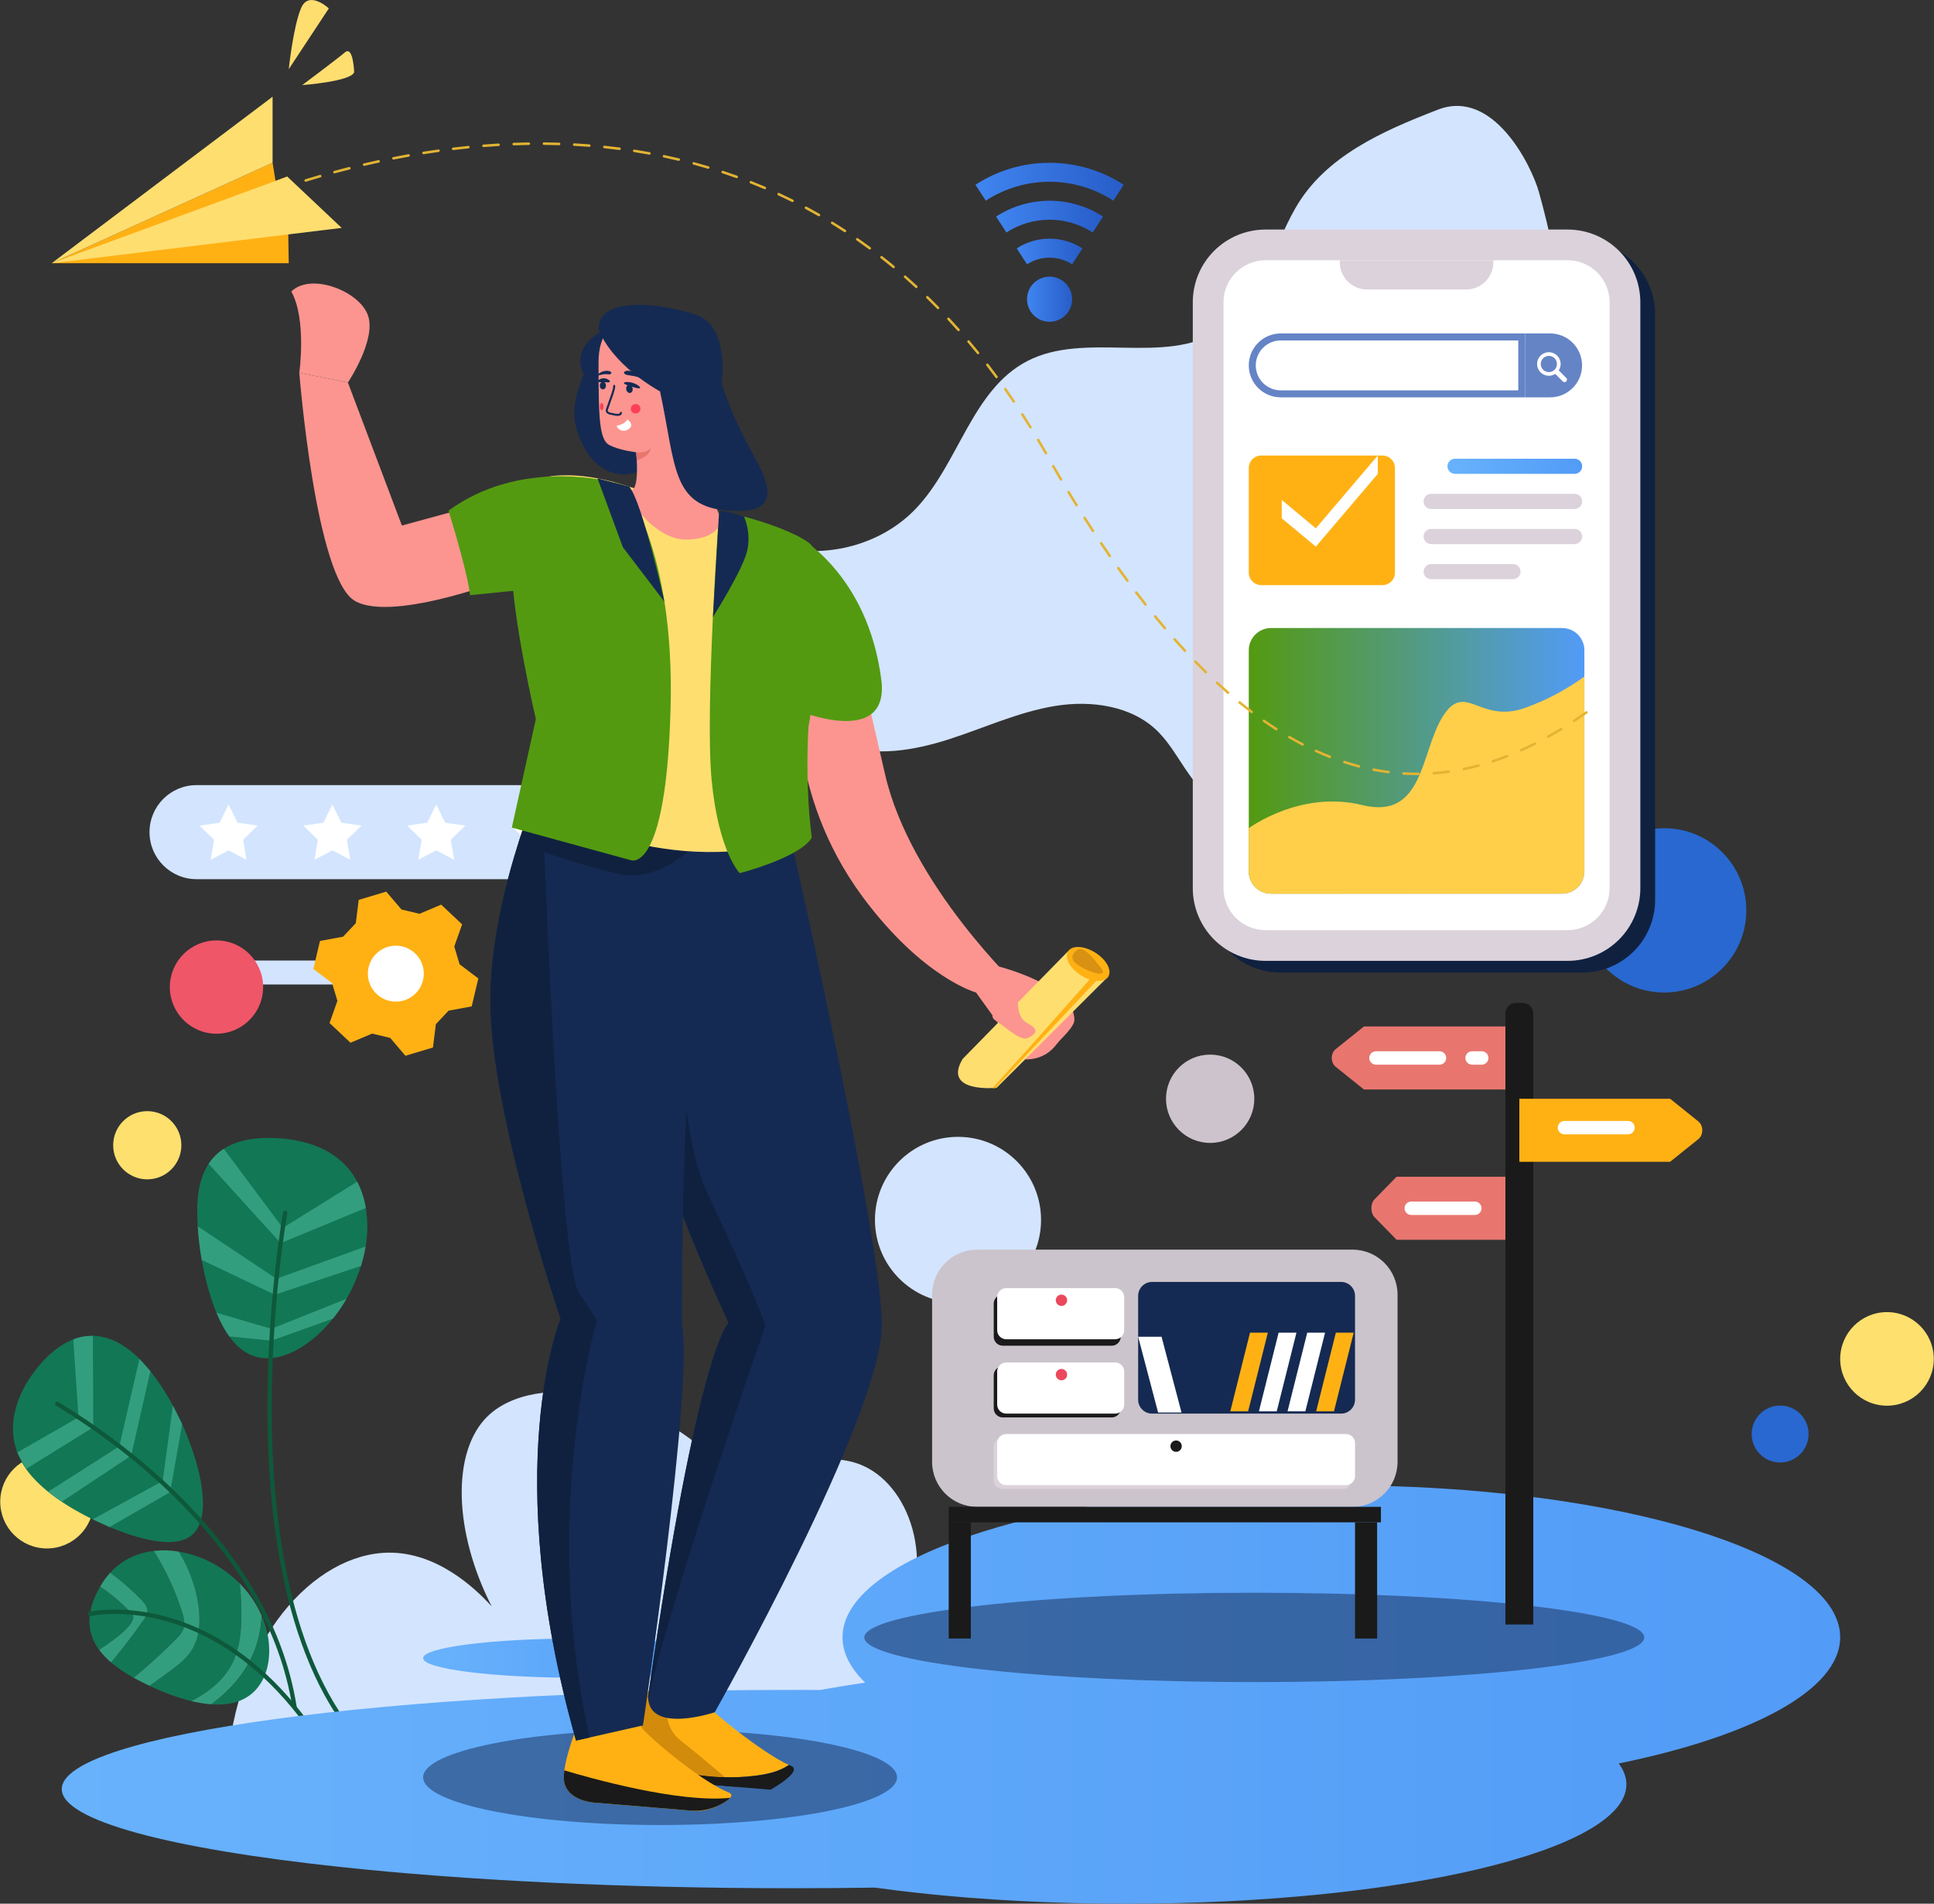 <svg width="3048" height="3000" viewBox="0 0 3048 3000" fill="none" xmlns="http://www.w3.org/2000/svg">
<rect x="0" y="0" width="3048" height="3000" fill="#333333" stroke="none"/>
<path d="M73.98 2440.16C114.65 2440.16 147.62 2407.19 147.62 2366.52C147.62 2325.85 114.65 2292.88 73.98 2292.88C33.31 2292.88 0.34 2325.85 0.34 2366.52C0.34 2407.19 33.31 2440.16 73.98 2440.16Z" fill="#FDE06E"/>
<path d="M2622.77 1564.06C2694.27 1564.06 2752.23 1506.1 2752.23 1434.6C2752.23 1363.1 2694.27 1305.14 2622.77 1305.14C2551.27 1305.14 2493.31 1363.1 2493.31 1434.6C2493.31 1506.1 2551.27 1564.06 2622.77 1564.06Z" fill="#2868D0"/>
<path d="M1065.21 1237.24H309.75C268.82 1237.24 235.64 1270.42 235.64 1311.35C235.64 1352.28 268.82 1385.46 309.75 1385.46H1065.21C1106.14 1385.46 1139.32 1352.28 1139.32 1311.35C1139.32 1270.42 1106.14 1237.24 1065.21 1237.24Z" fill="#D3E4FE"/>
<path d="M360.24 1267.79L374.39 1296.46L406.04 1301.06L383.14 1323.38L388.55 1354.9L360.24 1340.02L331.93 1354.9L337.34 1323.38L314.44 1301.06L346.09 1296.46L360.24 1267.79Z" fill="white"/>
<path d="M523.86 1267.79L538.01 1296.46L569.66 1301.06L546.76 1323.38L552.16 1354.9L523.86 1340.02L495.55 1354.9L500.96 1323.38L478.06 1301.06L509.7 1296.46L523.86 1267.79Z" fill="white"/>
<path d="M687.47 1267.79L701.63 1296.46L733.27 1301.06L710.38 1323.38L715.78 1354.9L687.47 1340.02L659.17 1354.9L664.58 1323.38L641.68 1301.06L673.32 1296.46L687.47 1267.79Z" fill="white"/>
<path d="M851.09 1267.79L865.25 1296.46L896.89 1301.06L873.99 1323.38L879.4 1354.9L851.09 1340.02L822.79 1354.9L828.19 1323.38L805.29 1301.06L836.94 1296.46L851.09 1267.79Z" fill="white"/>
<path d="M1014.71 1267.79L1028.86 1296.46L1060.51 1301.06L1037.61 1323.38L1043.02 1354.9L1014.71 1340.02L986.41 1354.9L991.81 1323.38L968.91 1301.06L1000.56 1296.46L1014.71 1267.79Z" fill="white"/>
<path d="M711.02 1513.66H365.95V1551.42H711.02V1513.66Z" fill="#D3E4FE"/>
<path d="M962.89 514.36C962.89 514.36 890.89 542.03 922.2 593.71C967.09 567.79 969.4 522.09 969.4 522.09L962.89 514.36Z" fill="#152A52"/>
<path d="M1509.82 2053.3C1582.11 2053.3 1640.71 1994.7 1640.71 1922.41C1640.71 1850.12 1582.11 1791.52 1509.82 1791.52C1437.53 1791.52 1378.93 1850.12 1378.93 1922.41C1378.93 1994.7 1437.53 2053.3 1509.82 2053.3Z" fill="#D3E4FE"/>
<path d="M358.21 2788.6C369.81 2585.03 494.65 2448.19 612.13 2446.79C688.82 2445.89 748.93 2502.86 774.89 2531.43C714.59 2413.43 711.58 2287.32 768.38 2231.94C841.17 2160.94 1038.77 2180.16 1178.55 2355.65C1234.08 2305.19 1307.47 2285.84 1360.85 2310.07C1437.85 2345 1479.62 2473.38 1409.68 2586.77L1328.3 2788.6H358.21Z" fill="#D3E4FE"/>
<path d="M911.62 2643.92C1046.8 2643.92 1156.39 2630.08 1156.39 2613.01C1156.39 2595.94 1046.8 2582.1 911.62 2582.1C776.437 2582.1 666.85 2595.94 666.85 2613.01C666.85 2630.08 776.437 2643.92 911.62 2643.92Z" fill="url(#paint0_linear_26_3)"/>
<path d="M245.17 2171.51C277.1 2215.04 302.85 2273.63 313.97 2322.46C325.06 2371.64 321.53 2411.07 294.44 2424.38C267.35 2437.69 221.57 2426.15 176.08 2407.82C130.43 2388.82 85.21 2363.15 56.08 2332.82C-1.51 2274.53 17 2201.36 66.92 2145.95C117.21 2091.24 181.4 2083.68 245.17 2171.51Z" fill="#127755"/>
<path d="M123.74 2233.48L27.23 2288.88L41.02 2314.84L147.02 2249.23L123.74 2233.48Z" fill="#339E7E"/>
<path d="M188.05 2279.24L75.81 2350.78L97.27 2366.52L206.7 2293.92L188.05 2279.24Z" fill="#339E7E"/>
<path d="M115.46 2110.78L123.74 2233.48L147.02 2249.23L146.35 2105.07C134.87 2105.28 124.33 2106.84 115.46 2110.78Z" fill="#339E7E"/>
<path d="M219.77 2141.45L188.05 2279.24L206.7 2293.92L237 2160.78L219.77 2141.45Z" fill="#339E7E"/>
<path d="M272.51 2215.01L256.29 2334.82L256.07 2336.4L268.67 2348.23L268.94 2346.72L287.06 2244.31L272.51 2215.01Z" fill="#339E7E"/>
<path d="M268.94 2346.72L256.28 2334.82L255.7 2334.27L146.14 2394.3L172.69 2406.39L271.71 2349.33L268.94 2346.72Z" fill="#339E7E"/>
<path d="M467.58 2689.77C457.72 2626.92 435.78 2569.38 406.82 2517.47C363.38 2439.61 304.18 2374.41 246.08 2322.75C198.182 2280.39 146.567 2242.42 91.86 2209.32C91.085 2208.85 90.157 2208.71 89.278 2208.93C88.4 2209.14 87.643 2209.7 87.175 2210.48C86.707 2211.25 86.565 2212.18 86.782 2213.06C86.999 2213.94 87.555 2214.69 88.33 2215.16V2215.16C140.12 2246.47 223.62 2303.44 298.95 2383.57C336.61 2423.63 372.24 2469.49 400.86 2520.8C429.48 2572.11 451.12 2628.88 460.86 2690.8C460.929 2691.24 461.085 2691.67 461.319 2692.05C461.553 2692.43 461.859 2692.76 462.222 2693.03C462.584 2693.29 462.994 2693.48 463.43 2693.59C463.865 2693.69 464.317 2693.71 464.76 2693.64C465.202 2693.57 465.627 2693.41 466.009 2693.18C466.391 2692.95 466.724 2692.64 466.987 2692.28C467.251 2691.92 467.441 2691.51 467.546 2691.07C467.651 2690.63 467.669 2690.18 467.6 2689.74L467.58 2689.77Z" fill="#0E593B"/>
<path d="M576.42 1903.63C579.783 1923.75 579.702 1944.29 576.18 1964.38C574.443 1974.72 571.998 1984.93 568.86 1994.94C563.205 2012.98 555.569 2030.34 546.09 2046.7C540.688 2056.05 534.675 2065.03 528.09 2073.58C526.97 2075.05 525.836 2076.5 524.69 2077.93C493.76 2116.65 452.59 2142.44 417.3 2140.37C393.98 2138.99 375.85 2126.13 361.3 2105.98C353.65 2095.37 347 2082.72 341.13 2068.68C340.28 2066.68 339.43 2064.55 338.61 2062.45C329.7 2039.24 322.71 2012.62 317.97 1985.51C314.885 1967.97 312.769 1950.28 311.63 1932.51C311.236 1926.26 310.986 1920.1 310.88 1914.03C309.97 1878.87 316.5 1852.8 328.82 1834.03C335.002 1824.53 343.144 1816.45 352.7 1810.35C374.7 1796.19 404.02 1791.7 437.64 1793.63C489.81 1796.77 538.64 1815.7 562.85 1862.04C569.575 1875.09 574.157 1889.13 576.42 1903.63V1903.63Z" fill="#127755"/>
<path d="M445.65 1935L442.28 1958.94L328.87 1834.08C335.053 1824.58 343.195 1816.5 352.75 1810.4L445.65 1935Z" fill="#339E7E"/>
<path d="M435.62 2015.18L433.18 2040.32L318 1985.51C314.916 1967.97 312.799 1950.28 311.66 1932.51L435.62 2015.18Z" fill="#339E7E"/>
<path d="M429 2094.3L427.89 2112.68L361.39 2105.98C353.74 2095.37 347.09 2082.72 341.22 2068.68C373.22 2078.33 420.07 2091.74 427.87 2093.98L429 2094.3Z" fill="#339E7E"/>
<path d="M576.42 1903.63L442.28 1959L445.65 1935.06L562.9 1862.15C569.596 1875.16 574.161 1889.17 576.42 1903.63V1903.63Z" fill="#339E7E"/>
<path d="M576.18 1964.38C574.443 1974.72 571.998 1984.93 568.86 1994.94L433.18 2040.32L435.62 2015.18C435.62 2015.18 522.73 1983.58 576.18 1964.38Z" fill="#339E7E"/>
<path d="M546.09 2046.7C540.688 2056.05 534.675 2065.03 528.09 2073.58C526.97 2075.05 525.836 2076.5 524.69 2077.93L427.83 2112.68L425.72 2094.81L427.81 2093.98L546.09 2046.7Z" fill="#339E7E"/>
<path d="M589.49 2764.14C524.49 2701.54 484.1 2612.57 460.05 2515.39C436 2418.21 428.26 2312.91 428.26 2217.9C428.421 2145.56 432.52 2073.28 440.54 2001.39C443.6 1973.73 446.67 1951.39 448.97 1935.93C450.12 1928.21 451.08 1922.22 451.75 1918.16C452.08 1916.16 452.35 1914.59 452.52 1913.56C452.607 1913.04 452.677 1912.65 452.73 1912.39C452.73 1912.13 452.8 1912 452.8 1912C452.961 1911.11 452.76 1910.19 452.244 1909.45C451.727 1908.7 450.936 1908.2 450.045 1908.03C449.154 1907.87 448.236 1908.07 447.492 1908.59C446.748 1909.11 446.24 1909.9 446.08 1910.79V1910.79C446.08 1910.92 421.44 2047.87 421.44 2217.9C421.44 2313.28 429.18 2419.07 453.44 2517.03C477.7 2614.99 518.44 2705.15 584.76 2769.03C585.421 2769.61 586.28 2769.91 587.157 2769.87C588.034 2769.83 588.863 2769.46 589.473 2768.83C590.082 2768.19 590.425 2767.35 590.43 2766.47C590.435 2765.6 590.102 2764.75 589.5 2764.11L589.49 2764.14Z" fill="#0E593B"/>
<path d="M276.55 2584.07C281.85 2578.74 287.26 2573.07 289.42 2565.86C291.97 2557.34 289.55 2548.21 286.86 2539.74C276.144 2506.06 261.17 2473.89 242.3 2444C230.223 2445.4 218.439 2448.67 207.37 2453.7C194.615 2459.6 183.166 2467.99 173.69 2478.37C191.047 2491.02 207.296 2505.13 222.26 2520.54C227.42 2525.85 232.76 2532.22 232.26 2539.61C231.93 2544.45 229.1 2548.7 226.33 2552.69C210.263 2575.82 193.147 2598.18 174.98 2619.77C186.006 2629.02 197.952 2637.1 210.63 2643.91C233.598 2625.09 255.599 2605.11 276.55 2584.07V2584.07Z" fill="#127755"/>
<path d="M208 2543C188.74 2523 171.46 2509.36 157.79 2500.28C155.91 2503.55 154.14 2506.9 152.48 2510.35C137.02 2541.99 135.8 2571.96 156.18 2599.87C185.61 2580.86 218.56 2555.53 208 2543Z" fill="#127755"/>
<path d="M232.25 2539.62C232.76 2532.23 227.42 2525.86 222.25 2520.55C207.286 2505.14 191.037 2491.03 173.68 2478.38C167.607 2485.07 162.288 2492.4 157.82 2500.25C171.49 2509.33 188.82 2522.93 208.03 2542.97C218.55 2555.53 185.6 2580.86 156.21 2599.84C161.677 2607.18 167.969 2613.87 174.96 2619.78C193.087 2598.22 210.203 2575.86 226.31 2552.7C229.09 2548.71 231.92 2544.46 232.25 2539.62Z" fill="#339E7E"/>
<path d="M363.33 2626.4C377.51 2601.61 380.55 2572.03 380.53 2543.47C380.515 2527.41 379.624 2511.37 377.86 2495.41C358.78 2476.11 335.05 2460.82 309.86 2452.35C300.685 2449.18 291.262 2446.77 281.69 2445.15C297.527 2470.66 308.009 2499.12 312.5 2528.81C316.17 2553.51 315.17 2580.31 301.56 2601.24C293.47 2613.67 281.56 2623.07 269.7 2631.98C258.486 2640.41 247.12 2648.61 235.6 2656.6C257.36 2666.86 279.87 2675.45 301.46 2680.68C305.506 2678.62 309.506 2676.44 313.46 2674.13C333.49 2662.3 351.77 2646.6 363.33 2626.4Z" fill="#127755"/>
<path d="M377.86 2495.41C379.624 2511.37 380.515 2527.41 380.53 2543.47C380.53 2572.03 377.53 2601.61 363.33 2626.4C351.77 2646.6 333.49 2662.3 313.45 2674.13C309.53 2676.44 305.53 2678.63 301.45 2680.68C311.817 2683.25 322.38 2684.96 333.03 2685.79C364.62 2662.46 390.95 2631.79 403.44 2594.86C408.607 2579.09 411.614 2562.68 412.38 2546.1C411.3 2543.65 410.15 2541.21 408.93 2538.8C401.001 2522.74 390.506 2508.09 377.86 2495.41V2495.41Z" fill="#339E7E"/>
<path d="M301.6 2601.24C315.21 2580.31 316.21 2553.51 312.54 2528.81C308.05 2499.12 297.567 2470.66 281.73 2445.15C268.707 2442.91 255.431 2442.52 242.3 2444.01C261.169 2473.89 276.144 2506.06 286.86 2539.74C289.55 2548.21 291.97 2557.34 289.42 2565.86C287.26 2573.05 281.85 2578.74 276.55 2584.07C255.596 2605.12 233.591 2625.09 210.62 2643.92L211.62 2644.49C219.46 2648.7 227.48 2652.77 235.62 2656.6C247.14 2648.6 258.507 2640.39 269.72 2631.98C281.6 2623.07 293.51 2613.67 301.6 2601.24Z" fill="#339E7E"/>
<path d="M403.49 2594.86C391 2631.8 364.67 2662.46 333.08 2685.79C366.31 2688.14 394.88 2679.2 411.58 2651.52C428.17 2624.17 428.65 2583.1 412.43 2546.1C411.665 2562.68 408.657 2579.08 403.49 2594.86Z" fill="#127755"/>
<path d="M511.39 2750.57C451.61 2656.41 386.02 2602.81 326.84 2572.84C267.66 2542.87 215 2536.51 181 2536.51C156.15 2536.51 141.27 2539.9 141.07 2539.95C140.188 2540.15 139.422 2540.7 138.941 2541.46C138.46 2542.23 138.303 2543.15 138.505 2544.04C138.707 2544.92 139.25 2545.68 140.016 2546.16C140.782 2546.64 141.708 2546.8 142.59 2546.6V2546.6C142.84 2546.54 157.15 2543.34 181 2543.34C214.16 2543.34 265.74 2549.52 323.8 2578.93C381.86 2608.34 446.45 2660.99 505.67 2754.23C505.91 2754.61 506.223 2754.94 506.589 2755.19C506.956 2755.45 507.37 2755.63 507.807 2755.73C508.245 2755.83 508.697 2755.84 509.138 2755.76C509.58 2755.68 510.002 2755.52 510.38 2755.28C510.758 2755.04 511.085 2754.73 511.343 2754.36C511.6 2753.99 511.783 2753.58 511.88 2753.14C511.978 2752.71 511.988 2752.25 511.911 2751.81C511.834 2751.37 511.67 2750.95 511.43 2750.57H511.39Z" fill="#0E593B"/>
<path d="M2466.16 677.62C2459.16 801.75 2362.57 901.93 2298.59 1008.54C2263.03 1067.8 2231.03 1133.19 2215.3 1200.16C2163.3 1190.46 2108.12 1197.58 2061.01 1221.68C2019.01 1243.19 1976.17 1278.41 1930.56 1266.19C1880.03 1252.66 1862.46 1190.93 1825.77 1153.66C1784.82 1112.06 1720 1103.08 1662.4 1112.57C1604.8 1122.06 1551.14 1147.16 1495.55 1164.99C1439.96 1182.82 1378.67 1193.21 1323.88 1173.07C1271.54 1153.83 1234.27 1110.75 1203.33 1062.97C1219.29 997.637 1232.35 931.637 1242.5 864.97C1314.25 877.69 1392.75 854.68 1443.29 801.64C1511.09 730.5 1531.57 614.64 1618.69 569.16C1710.69 521.16 1834.69 576.79 1921.93 520.6C1986.19 479.22 2003.47 394.9 2041.26 328.47C2087.92 246.47 2178.33 206.72 2266.37 172.72C2353.48 139.08 2413.59 260.63 2425.37 302.77C2459.59 425.07 2473.92 539.92 2466.16 677.62Z" fill="#D3E4FE"/>
<path d="M471.71 587.49C471.71 587.49 497.21 911.1 559.23 946.91C621.25 982.72 813.52 906.51 813.52 906.51L806.63 780.89L633.39 828.19L548.29 602.8L471.71 587.49Z" fill="#FC9590"/>
<path d="M1258.63 1076.18C1258.63 1076.18 1237.87 1248.55 1359.28 1412.97C1454.42 1541.43 1538.28 1564.06 1538.28 1564.06L1607.92 1557.71C1607.92 1557.71 1435.31 1395.35 1395 1220.79L1354.72 1046.22L1258.63 1076.18Z" fill="#FC9590"/>
<path d="M962.89 514.36C962.89 514.36 893.3 608.36 906.73 668.17C920.16 727.98 965.41 769.63 1025.15 735.17C1084.89 700.71 962.89 514.36 962.89 514.36Z" fill="#152A52"/>
<path d="M2551.1 2779C2559.1 2789.73 2563.24 2800.77 2563.24 2812C2563.24 2915.83 2210.17 3000 1774.65 3000C1745.32 3000 1716.37 2999.62 1687.81 2998.87C1576.08 2995.96 1471.39 2987.47 1378.68 2974.61C1336.34 2975.28 1293.36 2975.61 1249.73 2975.61C979.62 2975.61 731.22 2963.01 534.73 2941.91C268.27 2913.29 97.33 2869.03 97.33 2819.36C97.33 2733.06 613.33 2663.1 1249.72 2663.1C1264.13 2663.1 1278.46 2663.14 1292.72 2663.21C1315.39 2659.04 1338.98 2655.16 1363.5 2651.57C1340.3 2629 1327.8 2605 1327.8 2580.1C1327.8 2458.73 1624.72 2358.46 2009.55 2342.91C2043.71 2341.53 2078.52 2340.83 2113.97 2340.82C2190.97 2340.82 2265.36 2344.19 2335.67 2350.47C2661.9 2379.6 2900.12 2471.38 2900.12 2580.1C2900.17 2663 2761.6 2736 2551.1 2779Z" fill="url(#paint1_linear_26_3)"/>
<g style="mix-blend-mode:multiply" opacity="0.5">
<path d="M1040.29 2876C1246.54 2876 1413.73 2842.35 1413.73 2800.85C1413.73 2759.35 1246.54 2725.7 1040.29 2725.7C834.045 2725.7 666.85 2759.35 666.85 2800.85C666.85 2842.35 834.045 2876 1040.29 2876Z" fill="#152A52"/>
</g>
<path d="M1114.87 2686.67C1114.87 2683.25 1081.06 2670.11 1055.61 2660.67C1040.28 2655 1027.98 2650.67 1027.98 2650.67C1027.98 2650.67 990.49 2733.48 992.89 2769.36C1056.55 2791.22 1122.23 2806.91 1189.89 2798.31C1208.94 2796.03 1227.98 2791.7 1243.3 2781.31C1202.14 2763.13 1114.87 2692 1114.87 2686.67Z" fill="#FFB114"/>
<path d="M992.89 2769.44C993.014 2771.79 993.4 2774.12 994.04 2776.39C1003.18 2806.92 1048.34 2806.51 1048.34 2806.51L1160.07 2815.82L1214.36 2820.34C1214.36 2820.34 1267.21 2790.96 1246.36 2782.64C1245.36 2782.25 1244.36 2781.81 1243.36 2781.35C1228.04 2791.78 1209 2796.11 1189.95 2798.35C1122.23 2807 1056.55 2791.3 992.89 2769.44Z" fill="#1A1A1A"/>
<path d="M994 2776.39C1003.14 2806.92 1048.3 2806.51 1048.3 2806.51L1160.03 2815.82C1154.76 2811.24 1148.83 2806.12 1142.46 2800.66C1091.41 2799.27 1041.54 2786.16 992.85 2769.44C992.975 2771.79 993.36 2774.12 994 2776.39V2776.39Z" fill="#1A1A1A"/>
<path d="M1055.61 2660.72C1040.28 2655.05 1027.98 2650.72 1027.98 2650.72C1027.98 2650.72 990.49 2733.53 992.89 2769.41C1041.58 2786.13 1091.45 2799.24 1142.5 2800.63C1121.42 2782.55 1095.5 2760.8 1072.76 2742.9C1045.22 2721.29 1048.18 2686.39 1055.61 2660.72Z" fill="#D38B0B"/>
<path d="M1150.79 2833.11C1147.15 2837.45 1138.65 2842.29 1130.37 2846.32C1118.41 2852.15 1105.1 2854.64 1091.85 2853.53L944.17 2841.22C944.17 2841.22 899 2841.64 889.87 2811.12C888.26 2805.74 888.27 2798.35 889.4 2789.83C894.6 2750.01 923.82 2685.46 923.82 2685.46C923.82 2685.46 1010.7 2715.9 1010.7 2721.39C1010.7 2726.88 1100.33 2805.39 1148.17 2824.55C1153.53 2826.69 1153.62 2829.75 1150.79 2833.11Z" fill="#FFB114"/>
<path d="M1389.82 2087.85C1389.82 2231.59 1126.47 2698.27 1126.47 2698.27C1126.47 2698.27 1025.85 2732.17 1021.56 2677.11C1021.45 2675.91 1021.41 2674.66 1021.41 2673.37C1100.23 2121.59 1148.41 2084.5 1148.41 2084.5C1148.41 2084.5 1044 1866.92 994 1665.87C978.33 1602.76 968 1541.28 968 1488.67L1057.15 1256.97L1233.15 1263.78C1233.15 1263.78 1389.82 1944.1 1389.82 2087.85Z" fill="#152A52"/>
<path d="M1206.61 2088.71C1206.61 2088.71 1063.48 2496.91 1021.56 2677.11C1021.45 2675.91 1021.41 2674.66 1021.41 2673.37C1100.23 2121.59 1148.41 2084.5 1148.41 2084.5C1148.41 2084.5 1044 1866.92 994 1665.87L1082.48 1540.19C1082.48 1540.19 1055.43 1756.66 1118.6 1888.51C1181.77 2020.36 1206.61 2088.71 1206.61 2088.71Z" fill="#102140"/>
<path d="M1099.24 1588.86C1099.24 1588.86 1074.72 1655.59 1074.72 2086.86C1093.72 2180.76 1013.31 2719 1013.31 2719L929.53 2738L907.81 2742.93C786.09 2312.52 883.45 2078.13 883.45 2078.13C883.45 2078.13 772.81 1753.26 772.81 1577.05C772.81 1400.84 863.75 1203.5 863.75 1203.5L891.06 1208.01L1137.33 1248.71L1099.24 1588.86Z" fill="#152A52"/>
<path d="M1100.33 1325.33C1100.33 1325.33 1044.08 1395.57 968.08 1375.92C892.08 1356.27 857.9 1342.71 857.9 1342.71C857.9 1342.71 882.31 1989.43 911.62 2035L940.91 2080.57C940.91 2080.57 850.29 2384.9 929.53 2738L907.81 2742.93C786.09 2312.52 883.45 2078.13 883.45 2078.13C883.45 2078.13 772.81 1753.26 772.81 1577.05C772.81 1400.84 863.75 1203.5 863.75 1203.5L891.06 1208.01L1100.33 1325.33Z" fill="#102140"/>
<path d="M854.65 753.44C857.65 751.73 904.34 739.74 981.65 763.8C1107.59 803.02 1287.29 877.37 1287.29 877.37C1287.29 877.37 1265.96 1006.65 1254.09 1136.23C1246.33 1221 1259.25 1322.54 1227.01 1330.23C1019.08 1379.85 840.61 1265.31 840.61 1265.31C840.61 1265.31 888.22 1185.14 882.36 1102.75C872 957.46 810.88 778.71 854.65 753.44Z" fill="#FFDE70"/>
<path d="M1133.4 804.76C1133.4 804.76 1110.73 1116.89 1121.58 1229.76C1132.43 1342.63 1165.82 1375.97 1165.82 1375.97C1165.82 1375.97 1260.17 1351.84 1279.38 1320.1C1268.07 1233.1 1274.18 1145.53 1274.18 1145.53C1274.18 1145.53 1320.42 886.11 1273.67 854.53C1226.92 822.95 1133.4 804.76 1133.4 804.76Z" fill="#539A11"/>
<path d="M981.61 763.8C981.61 763.8 1063.61 860.54 1056.84 1116.18C1049.84 1380.58 993.84 1355.45 993.84 1355.45L806.63 1304.18L844.47 1133.27C844.47 1133.27 806.63 970.92 806.63 891.57C806.63 715.42 940.32 754.15 981.61 763.8Z" fill="#539A11"/>
<path d="M1137.33 819.7C1137.33 819.7 1133.54 850.27 1080.61 850.27C1027.68 850.27 978.14 772.73 993.67 772.73C1004.56 772.73 1004.5 743.16 1003.51 725.53C1003.07 718.01 1002.51 712.67 1002.51 712.67C1002.51 712.67 977.31 709.9 961.02 701.75C944.73 693.6 943.28 662.44 943.28 570.75C943.28 479.06 1035.28 486.66 1093.2 515.64C1151.12 544.62 1102.07 635.18 1102.07 689.79C1102.07 744.4 1137.33 819.7 1137.33 819.7Z" fill="#FC9590"/>
<path d="M1389.3 1073.9C1368.17 901.33 1253.83 843.12 1253.83 843.12L1233.26 1012.64L1256.52 1119.39C1256.52 1119.39 1400.12 1179 1389.3 1073.9Z" fill="#539A11"/>
<path d="M706.9 804.76C740.2 913.54 740.71 937.96 740.71 937.96L869.3 924.96L951 757.07C951 757.07 815.9 724.52 706.9 804.76Z" fill="#539A11"/>
<path d="M943.26 518.21C943.26 518.21 957.93 569.35 1040.26 616.9C1065.4 734.09 1058.08 798.51 1148.41 804.76C1238.74 811.01 1210.67 758.51 1180.15 703.57C1147.15 641.31 1137.29 603.47 1137.29 603.47C1137.29 603.47 1150.85 514.36 1097.14 496.05C1043.43 477.74 943.26 465.72 943.26 518.21Z" fill="#152A52"/>
<path d="M743.4 1585.94L706.99 1592.67L686.93 1614L682.34 1650.74L638.94 1663.74L614.94 1635.57L586.48 1628.83L552.37 1643.23L519.37 1612.14L531.75 1577.25L523.36 1549.25L493.83 1526.91L504.27 1482.82L540.68 1476.1L560.75 1454.82L565.34 1418.08L608.73 1405.08L632.73 1433.25L661.18 1439.99L695.3 1425.59L728.3 1456.67L715.93 1491.57L724.32 1519.57L753.84 1541.91L743.4 1585.94Z" fill="#FFB114"/>
<path d="M623.84 1578.43C648.185 1578.43 667.92 1558.69 667.92 1534.35C667.92 1510.01 648.185 1490.27 623.84 1490.27C599.495 1490.27 579.76 1510.01 579.76 1534.35C579.76 1558.69 599.495 1578.43 623.84 1578.43Z" fill="white"/>
<path d="M2973.91 2215.19C3014.64 2215.19 3047.65 2182.18 3047.65 2141.45C3047.65 2100.72 3014.64 2067.71 2973.91 2067.71C2933.18 2067.71 2900.17 2100.72 2900.17 2141.45C2900.17 2182.18 2933.18 2215.19 2973.91 2215.19Z" fill="#FDE06E"/>
<path d="M232.09 1858.48C261.764 1858.48 285.82 1834.42 285.82 1804.75C285.82 1775.08 261.764 1751.02 232.09 1751.02C202.416 1751.02 178.36 1775.08 178.36 1804.75C178.36 1834.42 202.416 1858.48 232.09 1858.48Z" fill="#FDE06E"/>
<path d="M1907.22 1801.09C1945.65 1801.09 1976.8 1769.94 1976.8 1731.51C1976.8 1693.08 1945.65 1661.93 1907.22 1661.93C1868.79 1661.93 1837.64 1693.08 1837.64 1731.51C1837.64 1769.94 1868.79 1801.09 1907.22 1801.09Z" fill="#CDC3CC"/>
<path d="M2805.51 2304.68C2830.29 2304.68 2850.37 2284.6 2850.37 2259.82C2850.37 2235.04 2830.29 2214.96 2805.51 2214.96C2780.73 2214.96 2760.65 2235.04 2760.65 2259.82C2760.65 2284.6 2780.73 2304.68 2805.51 2304.68Z" fill="#2868D0"/>
<path d="M341.18 1629C381.778 1629 414.69 1596.09 414.69 1555.49C414.69 1514.89 381.778 1481.98 341.18 1481.98C300.581 1481.98 267.67 1514.89 267.67 1555.49C267.67 1596.09 300.581 1629 341.18 1629Z" fill="#EF5668"/>
<path d="M471.71 587.49C471.71 587.49 483.54 503.37 459.13 459.42C489.24 429.31 564.92 457.8 579.57 496.05C594.22 534.3 548.29 602.8 548.29 602.8L471.71 587.49Z" fill="#FC9590"/>
<g style="mix-blend-mode:multiply" opacity="0.5">
<path d="M1976.77 2650.75C2316.2 2650.75 2591.36 2619.23 2591.36 2580.34C2591.36 2541.45 2316.2 2509.93 1976.77 2509.93C1637.34 2509.93 1362.18 2541.45 1362.18 2580.34C1362.18 2619.23 1637.34 2650.75 1976.77 2650.75Z" fill="#152A52"/>
</g>
<path d="M2131.61 1969.28H1539.93C1500.76 1969.28 1469 2001.04 1469 2040.21V2303.64C1469 2342.81 1500.76 2374.57 1539.93 2374.57H2131.61C2170.78 2374.57 2202.54 2342.81 2202.54 2303.64V2040.21C2202.54 2001.04 2170.78 1969.28 2131.61 1969.28Z" fill="#CCC4CC"/>
<path d="M2176.35 2374.57H1495.18V2398.98H2176.35V2374.57Z" fill="#1A1A1A"/>
<path d="M1752.08 2040.09H1580.36C1572.5 2040.09 1566.12 2046.47 1566.12 2054.33V2106.42C1566.12 2114.28 1572.5 2120.66 1580.36 2120.66H1752.08C1759.94 2120.66 1766.32 2114.28 1766.32 2106.42V2054.33C1766.32 2046.47 1759.94 2040.09 1752.08 2040.09Z" fill="#1A1A1A"/>
<path d="M1757.51 2029.91H1585.79C1577.93 2029.91 1571.55 2036.29 1571.55 2044.15V2096.24C1571.55 2104.1 1577.93 2110.48 1585.79 2110.48H1757.51C1765.37 2110.48 1771.75 2104.1 1771.75 2096.24V2044.15C1771.75 2036.29 1765.37 2029.91 1757.51 2029.91Z" fill="white"/>
<path d="M1672.87 2057.99C1677.81 2057.99 1681.82 2053.98 1681.82 2049.04C1681.82 2044.1 1677.81 2040.09 1672.87 2040.09C1667.93 2040.09 1663.92 2044.1 1663.92 2049.04C1663.92 2053.98 1667.93 2057.99 1672.87 2057.99Z" fill="#EB485C"/>
<path d="M1752.08 2153.11H1580.36C1572.5 2153.11 1566.12 2159.49 1566.12 2167.35V2219.44C1566.12 2227.3 1572.5 2233.68 1580.36 2233.68H1752.08C1759.94 2233.68 1766.32 2227.3 1766.32 2219.44V2167.35C1766.32 2159.49 1759.94 2153.11 1752.08 2153.11Z" fill="#1A1A1A"/>
<path d="M1757.51 2147.1H1585.79C1577.93 2147.1 1571.55 2153.48 1571.55 2161.34V2213.43C1571.55 2221.29 1577.93 2227.67 1585.79 2227.67H1757.51C1765.37 2227.67 1771.75 2221.29 1771.75 2213.43V2161.34C1771.75 2153.48 1765.37 2147.1 1757.51 2147.1Z" fill="white"/>
<path d="M1672.87 2175.18C1677.81 2175.18 1681.82 2171.17 1681.82 2166.23C1681.82 2161.29 1677.81 2157.28 1672.87 2157.28C1667.93 2157.28 1663.92 2161.29 1663.92 2166.23C1663.92 2171.17 1667.93 2175.18 1672.87 2175.18Z" fill="#EB485C"/>
<path d="M2115.86 2265.92H1580.36C1572.5 2265.92 1566.12 2272.3 1566.12 2280.16V2332.25C1566.12 2340.11 1572.5 2346.49 1580.36 2346.49H2115.86C2123.72 2346.49 2130.1 2340.11 2130.1 2332.25V2280.16C2130.1 2272.3 2123.72 2265.92 2115.86 2265.92Z" fill="#DBD2DB"/>
<path d="M2121.29 2259.82H1585.79C1577.93 2259.82 1571.55 2266.2 1571.55 2274.06V2326.15C1571.55 2334.01 1577.93 2340.39 1585.79 2340.39H2121.29C2129.15 2340.39 2135.53 2334.01 2135.53 2326.15V2274.06C2135.53 2266.2 2129.15 2259.82 2121.29 2259.82Z" fill="white"/>
<path d="M1853.54 2287.9C1858.48 2287.9 1862.49 2283.89 1862.49 2278.95C1862.49 2274.01 1858.48 2270 1853.54 2270C1848.6 2270 1844.59 2274.01 1844.59 2278.95C1844.59 2283.89 1848.6 2287.9 1853.54 2287.9Z" fill="#1A1A1A"/>
<path d="M2113.56 2020.15H1815.69C1803.56 2020.15 1793.72 2029.99 1793.72 2042.12V2205.71C1793.72 2217.84 1803.56 2227.68 1815.69 2227.68H2113.56C2125.69 2227.68 2135.53 2217.84 2135.53 2205.71V2042.12C2135.53 2029.99 2125.69 2020.15 2113.56 2020.15Z" fill="#152A52"/>
<path d="M1967.08 2224.03H1938.98L1970.03 2100.1H1998.13L1967.08 2224.03Z" fill="#FFB114"/>
<path d="M2012.17 2224.03H1984.08L2015.13 2100.1H2043.22L2012.17 2224.03Z" fill="white"/>
<path d="M2057.27 2224.03H2029.18L2060.23 2100.1H2088.32L2057.27 2224.03Z" fill="white"/>
<path d="M2102.37 2224.03H2074.28L2105.33 2100.1H2133.42L2102.37 2224.03Z" fill="#FFB114"/>
<path d="M1530.04 2398.98H1495.18V2582.09H1530.04V2398.98Z" fill="#1A1A1A"/>
<path d="M2170.39 2398.98H2135.53V2582.09H2170.39V2398.98Z" fill="#1A1A1A"/>
<path d="M2201 1953.69H2387.14V1854.4H2201L2166.17 1890.08C2159.67 1896.74 2159.67 1911.35 2166.17 1918.01L2201 1953.69Z" fill="#E8766F"/>
<path d="M2149.54 1716.86H2387.18V1617.58H2149.54L2105.08 1653.26C2096.78 1659.92 2096.78 1674.52 2105.08 1681.18L2149.54 1716.86Z" fill="#E8766F"/>
<path d="M2389.28 1580.42H2399.73C2404.17 1580.42 2408.43 1582.18 2411.57 1585.33C2414.71 1588.47 2416.48 1592.73 2416.48 1597.17V2560H2372.53V1597.17C2372.53 1592.73 2374.29 1588.47 2377.44 1585.33C2380.58 1582.18 2384.84 1580.42 2389.28 1580.42Z" fill="#1A1A1A"/>
<path d="M2632.14 1830.8H2394.5V1731.51H2632.14L2676.59 1767.2C2684.89 1773.86 2684.89 1788.46 2676.59 1795.12L2632.14 1830.8Z" fill="#FFB114"/>
<path d="M1574.24 1523.09C1574.24 1523.09 1693.3 1553.25 1693.3 1606.96C1693.3 1618.74 1671.2 1637.4 1665.58 1645.09C1645.58 1672.45 1615.78 1669.32 1615.78 1669.32L1577.67 1618.86L1538.26 1564.06L1574.24 1523.09Z" fill="#FC9590"/>
<path d="M1517.1 1668.77L1683.1 1499.15L1746.55 1538.91L1570.68 1714.25C1570.68 1714.25 1484.74 1723 1517.1 1668.77Z" fill="#FFDE70"/>
<path d="M1746.64 1539.02C1752.85 1529.12 1743.68 1512.19 1726.16 1501.21C1708.64 1490.22 1689.4 1489.35 1683.2 1499.25C1676.99 1509.15 1686.16 1526.08 1703.68 1537.06C1721.2 1548.05 1740.44 1548.92 1746.64 1539.02Z" fill="#FFB114"/>
<path d="M1605.19 1567.45C1605.19 1567.45 1598.56 1601.07 1618.98 1612.31C1639.4 1623.55 1631.98 1629.16 1620.93 1635.25C1609.88 1641.34 1593.78 1625.43 1568.58 1607.98C1548.08 1594.6 1605.19 1567.45 1605.19 1567.45Z" fill="#FC9590"/>
<path d="M1696.69 1497.6C1695.69 1498.6 1679.08 1509.49 1702.69 1523.1C1726.3 1536.71 1745.28 1538.29 1735.78 1526.1C1726.28 1513.91 1706.86 1487.43 1696.69 1497.6Z" fill="#D89113"/>
<path d="M2017.8 1532.63C1987.4 1532.62 1958.25 1520.55 1936.75 1499.05C1915.25 1477.55 1903.18 1448.4 1903.17 1418V494.81C1903.17 464.408 1915.25 435.252 1936.74 413.755C1958.24 392.257 1987.4 380.18 2017.8 380.18H2493.89C2524.29 380.18 2553.45 392.257 2574.95 413.755C2596.44 435.252 2608.52 464.408 2608.52 494.81V1418C2608.51 1448.4 2596.44 1477.55 2574.94 1499.05C2553.44 1520.55 2524.29 1532.62 2493.89 1532.63H2017.8Z" fill="#102140"/>
<path d="M1994.47 1514.18C1979.42 1514.18 1964.51 1511.22 1950.6 1505.45C1936.7 1499.69 1924.06 1491.25 1913.41 1480.61C1902.77 1469.96 1894.33 1457.32 1888.57 1443.42C1882.8 1429.51 1879.84 1414.6 1879.84 1399.55V476.36C1879.84 461.307 1882.8 446.401 1888.57 432.493C1894.33 418.585 1902.77 405.949 1913.41 395.304C1924.06 384.66 1936.7 376.216 1950.6 370.456C1964.51 364.695 1979.42 361.73 1994.47 361.73H2470.56C2500.96 361.73 2530.12 373.807 2551.62 395.304C2573.11 416.802 2585.19 445.958 2585.19 476.36V1399.55C2585.19 1429.95 2573.11 1459.11 2551.62 1480.61C2530.12 1502.1 2500.96 1514.18 2470.56 1514.18H1994.47Z" fill="#DBD2DB"/>
<path d="M2470.55 410.12H1994.47C1957.89 410.12 1928.23 439.777 1928.23 476.36V1399.54C1928.23 1436.12 1957.89 1465.78 1994.47 1465.78H2470.55C2507.13 1465.78 2536.79 1436.12 2536.79 1399.54V476.36C2536.79 439.777 2507.13 410.12 2470.55 410.12Z" fill="white"/>
<path d="M2497 1024.75V1373.31C2497 1382.61 2493.3 1391.53 2486.72 1398.11C2480.14 1404.69 2471.22 1408.38 2461.92 1408.38H2003.16C1998.55 1408.38 1993.99 1407.48 1989.74 1405.71C1985.48 1403.95 1981.62 1401.37 1978.36 1398.11C1975.1 1394.85 1972.52 1390.99 1970.76 1386.73C1968.99 1382.48 1968.09 1377.92 1968.09 1373.31V1024.75C1968.09 1020.14 1968.99 1015.58 1970.76 1011.33C1972.52 1007.07 1975.1 1003.21 1978.36 999.949C1981.62 996.692 1985.48 994.109 1989.74 992.347C1993.99 990.585 1998.55 989.679 2003.16 989.68H2461.87C2466.48 989.672 2471.05 990.574 2475.31 992.332C2479.57 994.091 2483.44 996.673 2486.71 999.931C2489.97 1003.19 2492.56 1007.06 2494.32 1011.32C2496.09 1015.57 2497 1020.14 2497 1024.75V1024.75Z" fill="url(#paint2_linear_26_3)"/>
<path d="M2497 1066.1V1373.31C2497 1382.61 2493.3 1391.53 2486.72 1398.11C2480.14 1404.69 2471.22 1408.38 2461.92 1408.38H2003.16C1998.55 1408.38 1993.99 1407.48 1989.74 1405.71C1985.48 1403.95 1981.62 1401.37 1978.36 1398.11C1975.1 1394.85 1972.52 1390.99 1970.76 1386.73C1968.99 1382.48 1968.09 1377.92 1968.09 1373.31V1305.14C1968.09 1305.14 2049.35 1244.62 2147.01 1268.7C2244.67 1292.78 2238.74 1183.7 2274.26 1128.39C2309.78 1073.08 2331.92 1141.39 2403.85 1115.39C2437.09 1103.48 2468.46 1086.88 2497 1066.1V1066.1Z" fill="#FFCF4A"/>
<path d="M2111.55 410.12H2353.47V413.38C2353.47 424.729 2348.96 435.613 2340.94 443.637C2332.91 451.662 2322.03 456.17 2310.68 456.17H2154.34C2142.99 456.17 2132.11 451.662 2124.08 443.637C2116.06 435.613 2111.55 424.729 2111.55 413.38V410.12Z" fill="#DBD2DB"/>
<path d="M455.08 414.75H81.51L429.59 256.42L433.11 278.27L434.2 285.1L452.76 278.27L455.08 414.75Z" fill="#FFB114"/>
<path d="M2282.94 1214C2275.15 1215.09 2267.29 1215.93 2259.36 1216.52C2259.1 1216.54 2258.84 1216.61 2258.61 1216.73C2258.37 1216.85 2258.16 1217.01 2257.99 1217.21C2257.64 1217.61 2257.47 1218.13 2257.5 1218.67C2257.54 1219.2 2257.79 1219.69 2258.19 1220.04C2258.6 1220.38 2259.12 1220.56 2259.65 1220.52V1220.52C2267.65 1219.93 2275.6 1219.09 2283.49 1217.98C2283.97 1217.86 2284.39 1217.57 2284.67 1217.16C2284.94 1216.75 2285.06 1216.25 2284.99 1215.76C2284.92 1215.27 2284.67 1214.83 2284.3 1214.51C2283.92 1214.19 2283.43 1214.02 2282.94 1214.04V1214Z" fill="#E2B433"/>
<path d="M1792.45 932.67C1792.31 932.428 1792.11 932.219 1791.88 932.057C1791.65 931.895 1791.39 931.784 1791.11 931.731C1790.83 931.677 1790.55 931.683 1790.28 931.747C1790 931.812 1789.74 931.933 1789.52 932.104C1789.3 932.275 1789.11 932.491 1788.98 932.739C1788.84 932.986 1788.76 933.26 1788.74 933.541C1788.72 933.822 1788.75 934.104 1788.85 934.369C1788.94 934.634 1789.09 934.877 1789.29 935.08V935.08C1794.17 941.5 1799.04 947.79 1803.9 953.95C1804.25 954.297 1804.71 954.505 1805.2 954.535C1805.69 954.564 1806.17 954.412 1806.56 954.109C1806.94 953.805 1807.2 953.371 1807.29 952.888C1807.37 952.405 1807.28 951.907 1807.02 951.49C1802.18 945.35 1797.32 939.077 1792.45 932.67Z" fill="#E2B433"/>
<path d="M1885.14 1041.15C1884.76 1040.83 1884.27 1040.66 1883.78 1040.68C1883.28 1040.7 1882.81 1040.9 1882.45 1041.25C1882.1 1041.59 1881.88 1042.06 1881.85 1042.56C1881.82 1043.05 1881.98 1043.54 1882.29 1043.93C1887.93 1049.72 1893.55 1055.35 1899.16 1060.83C1899.55 1061.14 1900.04 1061.3 1900.53 1061.27C1901.03 1061.24 1901.5 1061.02 1901.84 1060.67C1902.19 1060.31 1902.39 1059.84 1902.41 1059.34C1902.43 1058.85 1902.26 1058.36 1901.94 1057.98C1896.36 1052.53 1890.76 1046.92 1885.14 1041.15Z" fill="#E2B433"/>
<path d="M1737.15 855.15C1737.02 854.897 1736.84 854.674 1736.62 854.496C1736.4 854.318 1736.14 854.189 1735.87 854.118C1735.59 854.047 1735.31 854.035 1735.03 854.082C1734.75 854.13 1734.48 854.237 1734.25 854.396C1734.01 854.554 1733.81 854.761 1733.66 855.003C1733.52 855.244 1733.42 855.514 1733.38 855.796C1733.35 856.077 1733.37 856.363 1733.45 856.634C1733.53 856.906 1733.67 857.156 1733.86 857.37C1738.34 864.037 1742.82 870.61 1747.29 877.09C1747.42 877.338 1747.61 877.555 1747.83 877.727C1748.05 877.899 1748.31 878.022 1748.58 878.088C1748.86 878.154 1749.14 878.161 1749.42 878.11C1749.69 878.058 1749.96 877.949 1750.19 877.789C1750.42 877.629 1750.62 877.422 1750.76 877.181C1750.91 876.94 1751 876.672 1751.04 876.392C1751.07 876.113 1751.05 875.83 1750.96 875.56C1750.88 875.291 1750.74 875.042 1750.56 874.83C1746.1 868.383 1741.63 861.823 1737.15 855.15Z" fill="#E2B433"/>
<path d="M1711.11 815.28C1710.99 815.024 1710.81 814.797 1710.6 814.614C1710.38 814.43 1710.13 814.295 1709.86 814.216C1709.58 814.138 1709.3 814.118 1709.02 814.159C1708.74 814.199 1708.47 814.298 1708.23 814.45C1707.99 814.602 1707.79 814.804 1707.63 815.04C1707.48 815.277 1707.37 815.545 1707.33 815.824C1707.28 816.104 1707.3 816.39 1707.37 816.664C1707.45 816.937 1707.58 817.192 1707.76 817.41C1712.07 824.197 1716.38 830.883 1720.68 837.47C1720.81 837.722 1720.98 837.944 1721.2 838.122C1721.42 838.301 1721.67 838.431 1721.95 838.504C1722.22 838.578 1722.5 838.593 1722.78 838.549C1723.06 838.505 1723.32 838.403 1723.56 838.249C1723.8 838.095 1724 837.893 1724.15 837.657C1724.3 837.42 1724.4 837.154 1724.44 836.875C1724.49 836.597 1724.47 836.313 1724.4 836.041C1724.32 835.77 1724.19 835.517 1724.01 835.3C1719.72 828.72 1715.42 822.047 1711.11 815.28Z" fill="#E2B433"/>
<path d="M1821.92 970.05C1821.57 969.7 1821.1 969.493 1820.61 969.469C1820.11 969.444 1819.62 969.605 1819.24 969.918C1818.86 970.232 1818.6 970.677 1818.53 971.167C1818.46 971.657 1818.57 972.157 1818.84 972.57C1823.95 978.823 1829.04 984.933 1834.13 990.9C1834.28 991.146 1834.48 991.357 1834.72 991.518C1834.97 991.678 1835.24 991.785 1835.52 991.829C1835.81 991.874 1836.1 991.857 1836.38 991.778C1836.66 991.699 1836.92 991.561 1837.14 991.373C1837.36 991.184 1837.53 990.951 1837.65 990.688C1837.77 990.425 1837.83 990.139 1837.83 989.85C1837.83 989.561 1837.77 989.275 1837.65 989.013C1837.53 988.75 1837.35 988.517 1837.13 988.33C1832.08 982.37 1827.01 976.277 1821.92 970.05Z" fill="#E2B433"/>
<path d="M1852.77 1006.29C1852.6 1006.08 1852.39 1005.91 1852.15 1005.78C1851.91 1005.65 1851.65 1005.58 1851.38 1005.55C1851.11 1005.53 1850.84 1005.56 1850.59 1005.65C1850.33 1005.73 1850.09 1005.87 1849.89 1006.04C1849.69 1006.22 1849.52 1006.44 1849.41 1006.68C1849.29 1006.93 1849.23 1007.19 1849.21 1007.46C1849.2 1007.73 1849.25 1008 1849.34 1008.25C1849.44 1008.51 1849.58 1008.74 1849.77 1008.93V1008.93C1855.14 1014.97 1860.49 1020.86 1865.82 1026.61C1865.99 1026.84 1866.2 1027.03 1866.44 1027.17C1866.69 1027.32 1866.96 1027.4 1867.24 1027.43C1867.53 1027.46 1867.81 1027.43 1868.08 1027.34C1868.35 1027.25 1868.59 1027.1 1868.8 1026.91C1869.01 1026.71 1869.17 1026.48 1869.28 1026.22C1869.4 1025.96 1869.45 1025.68 1869.44 1025.39C1869.43 1025.11 1869.37 1024.83 1869.25 1024.57C1869.12 1024.32 1868.95 1024.09 1868.73 1023.91C1863.44 1018.19 1858.12 1012.32 1852.77 1006.29Z" fill="#E2B433"/>
<path d="M1764.23 894.32C1764.09 894.072 1763.91 893.855 1763.68 893.685C1763.46 893.514 1763.2 893.393 1762.92 893.33C1762.64 893.267 1762.36 893.263 1762.08 893.319C1761.8 893.375 1761.54 893.488 1761.31 893.653C1761.08 893.818 1760.89 894.029 1760.75 894.274C1760.6 894.518 1760.52 894.79 1760.49 895.072C1760.46 895.353 1760.49 895.637 1760.58 895.906C1760.66 896.175 1760.81 896.422 1761 896.63C1765.67 903.19 1770.33 909.634 1775 915.96C1775.14 916.207 1775.33 916.422 1775.56 916.59C1775.78 916.759 1776.04 916.877 1776.32 916.936C1776.6 916.996 1776.88 916.997 1777.16 916.938C1777.44 916.879 1777.7 916.761 1777.93 916.594C1778.16 916.426 1778.35 916.212 1778.49 915.965C1778.62 915.719 1778.71 915.445 1778.74 915.163C1778.76 914.881 1778.73 914.597 1778.63 914.329C1778.54 914.061 1778.39 913.816 1778.2 913.61C1773.55 907.304 1768.9 900.874 1764.23 894.32Z" fill="#E2B433"/>
<path d="M1686 774.79C1685.88 774.535 1685.71 774.308 1685.5 774.123C1685.29 773.938 1685.04 773.8 1684.77 773.718C1684.5 773.636 1684.22 773.611 1683.94 773.646C1683.66 773.681 1683.39 773.775 1683.15 773.92C1682.91 774.066 1682.7 774.261 1682.54 774.492C1682.38 774.724 1682.27 774.986 1682.22 775.263C1682.17 775.539 1682.17 775.824 1682.24 776.097C1682.31 776.371 1682.43 776.627 1682.6 776.85V776.85C1686.76 783.73 1690.91 790.514 1695.06 797.2C1695.36 797.586 1695.8 797.846 1696.28 797.931C1696.77 798.017 1697.26 797.921 1697.68 797.663C1698.1 797.405 1698.41 797.002 1698.55 796.531C1698.69 796.06 1698.65 795.555 1698.44 795.11C1694.31 788.43 1690.16 781.657 1686 774.79Z" fill="#E2B433"/>
<path d="M1586.09 612.27C1585.96 612.019 1585.77 611.799 1585.55 611.625C1585.32 611.452 1585.06 611.328 1584.79 611.262C1584.51 611.196 1584.22 611.19 1583.94 611.244C1583.67 611.298 1583.4 611.41 1583.17 611.574C1582.94 611.738 1582.74 611.95 1582.6 612.195C1582.45 612.44 1582.36 612.713 1582.33 612.995C1582.3 613.277 1582.33 613.563 1582.42 613.833C1582.51 614.103 1582.66 614.351 1582.85 614.56C1587.38 620.987 1591.88 627.517 1596.35 634.15C1596.67 634.528 1597.11 634.775 1597.6 634.844C1598.09 634.912 1598.59 634.798 1599 634.523C1599.41 634.247 1599.7 633.83 1599.82 633.351C1599.94 632.873 1599.88 632.367 1599.65 631.93C1595.16 625.31 1590.64 618.757 1586.09 612.27Z" fill="#E2B433"/>
<path d="M1527.77 536.67C1527.41 536.362 1526.95 536.193 1526.47 536.194C1525.99 536.195 1525.53 536.365 1525.17 536.675C1524.81 536.985 1524.57 537.413 1524.5 537.883C1524.42 538.353 1524.52 538.834 1524.77 539.24C1529.85 545.24 1534.9 551.353 1539.92 557.58C1540.27 557.937 1540.74 558.151 1541.23 558.181C1541.73 558.211 1542.22 558.054 1542.61 557.741C1543 557.429 1543.25 556.983 1543.33 556.49C1543.41 555.998 1543.3 555.495 1543.02 555.08C1537.95 548.84 1532.87 542.704 1527.77 536.67Z" fill="#E2B433"/>
<path d="M1612.8 651.85C1612.49 651.466 1612.05 651.21 1611.56 651.132C1611.07 651.055 1610.57 651.16 1610.16 651.428C1609.74 651.696 1609.44 652.108 1609.31 652.585C1609.19 653.062 1609.24 653.569 1609.46 654.01V654.01C1613.74 660.617 1617.98 667.32 1622.19 674.12C1622.31 674.375 1622.48 674.602 1622.7 674.785C1622.91 674.969 1623.16 675.106 1623.43 675.186C1623.7 675.266 1623.98 675.288 1624.26 675.251C1624.54 675.214 1624.81 675.118 1625.05 674.97C1625.29 674.821 1625.5 674.624 1625.66 674.391C1625.81 674.158 1625.92 673.893 1625.97 673.616C1626.02 673.338 1626.01 673.053 1625.94 672.78C1625.87 672.507 1625.74 672.251 1625.57 672.03C1621.34 665.21 1617.09 658.483 1612.8 651.85Z" fill="#E2B433"/>
<path d="M1638 692.45C1637.89 692.186 1637.73 691.948 1637.52 691.753C1637.31 691.557 1637.06 691.409 1636.79 691.317C1636.52 691.226 1636.23 691.194 1635.95 691.223C1635.66 691.252 1635.39 691.342 1635.14 691.486C1634.89 691.63 1634.68 691.826 1634.52 692.06C1634.35 692.293 1634.24 692.559 1634.19 692.84C1634.13 693.121 1634.14 693.41 1634.21 693.688C1634.28 693.966 1634.4 694.226 1634.58 694.45C1638.58 701.21 1642.58 708.07 1646.58 715.03C1646.7 715.279 1646.87 715.5 1647.08 715.68C1647.29 715.86 1647.53 715.995 1647.79 716.077C1648.06 716.158 1648.34 716.184 1648.61 716.153C1648.88 716.121 1649.15 716.034 1649.39 715.896C1649.63 715.757 1649.83 715.571 1650 715.349C1650.16 715.126 1650.27 714.873 1650.33 714.604C1650.4 714.335 1650.4 714.056 1650.35 713.785C1650.29 713.514 1650.19 713.257 1650.03 713.03C1646.01 706.097 1642 699.237 1638 692.45Z" fill="#E2B433"/>
<path d="M1661.77 733.78C1661.65 733.525 1661.49 733.297 1661.28 733.111C1661.07 732.924 1660.82 732.784 1660.56 732.699C1660.29 732.614 1660.01 732.585 1659.73 732.615C1659.45 732.646 1659.18 732.734 1658.94 732.875C1658.7 733.015 1658.49 733.205 1658.33 733.432C1658.16 733.659 1658.05 733.917 1657.99 734.191C1657.93 734.465 1657.93 734.748 1657.99 735.021C1658.05 735.295 1658.17 735.554 1658.33 735.78V735.78C1662.33 742.733 1666.33 749.6 1670.33 756.38C1670.44 756.644 1670.6 756.882 1670.81 757.078C1671.02 757.273 1671.27 757.421 1671.54 757.513C1671.81 757.604 1672.1 757.636 1672.38 757.607C1672.67 757.578 1672.94 757.488 1673.19 757.344C1673.44 757.2 1673.65 757.004 1673.81 756.771C1673.98 756.537 1674.09 756.271 1674.14 755.99C1674.2 755.709 1674.19 755.42 1674.12 755.142C1674.05 754.864 1673.93 754.604 1673.75 754.38C1669.78 747.593 1665.78 740.727 1661.77 733.78Z" fill="#E2B433"/>
<path d="M1557.76 573.83C1557.62 573.587 1557.42 573.377 1557.19 573.215C1556.96 573.053 1556.69 572.941 1556.41 572.889C1556.14 572.836 1555.85 572.843 1555.57 572.909C1555.3 572.975 1555.04 573.099 1554.82 573.272C1554.59 573.445 1554.41 573.664 1554.28 573.914C1554.14 574.164 1554.06 574.439 1554.05 574.722C1554.03 575.004 1554.07 575.287 1554.17 575.553C1554.27 575.818 1554.42 576.059 1554.62 576.26V576.26C1559.42 582.494 1564.19 588.827 1568.93 595.26C1569.24 595.682 1569.71 595.963 1570.23 596.041C1570.75 596.12 1571.28 595.99 1571.71 595.68C1572.13 595.366 1572.41 594.897 1572.49 594.377C1572.57 593.856 1572.44 593.326 1572.13 592.9C1567.38 586.44 1562.59 580.084 1557.76 573.83Z" fill="#E2B433"/>
<path d="M2374.47 1189.72C2367.1 1192.59 2359.66 1195.25 2352.14 1197.72C2351.86 1197.77 2351.6 1197.89 2351.37 1198.05C2351.13 1198.22 2350.94 1198.43 2350.8 1198.67C2350.65 1198.92 2350.56 1199.19 2350.53 1199.47C2350.5 1199.75 2350.53 1200.04 2350.62 1200.31C2350.71 1200.58 2350.86 1200.83 2351.05 1201.03C2351.24 1201.24 2351.47 1201.41 2351.73 1201.52C2352 1201.63 2352.28 1201.69 2352.56 1201.68C2352.84 1201.68 2353.12 1201.61 2353.38 1201.49C2360.97 1198.99 2368.48 1196.29 2375.92 1193.38C2376.19 1193.31 2376.45 1193.18 2376.67 1193C2376.88 1192.82 2377.06 1192.6 2377.19 1192.35C2377.32 1192.1 2377.39 1191.82 2377.4 1191.54C2377.42 1191.26 2377.37 1190.98 2377.27 1190.72C2377.17 1190.46 2377.01 1190.22 2376.81 1190.02C2376.61 1189.82 2376.37 1189.67 2376.1 1189.57C2375.84 1189.47 2375.56 1189.43 2375.27 1189.45C2374.99 1189.47 2374.72 1189.55 2374.47 1189.68V1189.72Z" fill="#E2B433"/>
<path d="M2329.4 1204.56C2321.78 1206.6 2314.09 1208.42 2306.32 1210.01C2305.85 1210.16 2305.45 1210.47 2305.19 1210.9C2304.94 1211.33 2304.86 1211.83 2304.95 1212.32C2305.05 1212.8 2305.33 1213.23 2305.73 1213.53C2306.12 1213.82 2306.62 1213.96 2307.11 1213.91C2314.96 1212.3 2322.74 1210.46 2330.43 1208.4C2330.71 1208.36 2330.98 1208.27 2331.22 1208.12C2331.47 1207.97 2331.67 1207.77 2331.83 1207.54C2331.99 1207.3 2332.1 1207.03 2332.15 1206.75C2332.19 1206.47 2332.18 1206.19 2332.11 1205.91C2332.04 1205.64 2331.91 1205.38 2331.73 1205.16C2331.55 1204.94 2331.33 1204.76 2331.08 1204.63C2330.82 1204.5 2330.54 1204.43 2330.26 1204.42C2329.98 1204.41 2329.69 1204.45 2329.43 1204.56H2329.4Z" fill="#E2B433"/>
<path d="M2235.66 1217.52H2233.15C2226.14 1217.52 2219.08 1217.31 2211.97 1216.88C2211.71 1216.86 2211.44 1216.9 2211.2 1216.99C2210.95 1217.07 2210.72 1217.21 2210.52 1217.38C2210.32 1217.56 2210.16 1217.77 2210.05 1218C2209.93 1218.24 2209.87 1218.5 2209.85 1218.76C2209.83 1219.02 2209.87 1219.29 2209.96 1219.53C2210.04 1219.78 2210.18 1220.01 2210.35 1220.21C2210.53 1220.41 2210.74 1220.57 2210.97 1220.68C2211.21 1220.8 2211.47 1220.86 2211.73 1220.88V1220.88C2218.92 1221.31 2226.06 1221.53 2233.15 1221.52H2235.69C2236.22 1221.52 2236.73 1221.31 2237.1 1220.93C2237.48 1220.56 2237.69 1220.05 2237.69 1219.52C2237.69 1218.99 2237.48 1218.48 2237.1 1218.11C2236.73 1217.73 2236.22 1217.52 2235.69 1217.52H2235.66Z" fill="#E2B433"/>
<path d="M2417.81 1170.33C2410.75 1173.89 2403.6 1177.29 2396.37 1180.54C2395.94 1180.79 2395.62 1181.19 2395.47 1181.66C2395.32 1182.13 2395.34 1182.64 2395.55 1183.09C2395.75 1183.54 2396.11 1183.9 2396.57 1184.1C2397.02 1184.3 2397.53 1184.33 2398 1184.17C2405.28 1180.9 2412.48 1177.47 2419.6 1173.88C2419.86 1173.78 2420.1 1173.63 2420.3 1173.43C2420.5 1173.24 2420.66 1173 2420.76 1172.74C2420.87 1172.47 2420.91 1172.19 2420.9 1171.91C2420.89 1171.63 2420.81 1171.36 2420.69 1171.11C2420.56 1170.85 2420.38 1170.63 2420.16 1170.46C2419.95 1170.28 2419.69 1170.15 2419.42 1170.08C2419.15 1170 2418.87 1169.99 2418.59 1170.03C2418.31 1170.07 2418.05 1170.18 2417.81 1170.33Z" fill="#E2B433"/>
<path d="M2501.79 1121.47C2501.48 1121.04 2501.02 1120.75 2500.5 1120.67C2499.98 1120.58 2499.45 1120.7 2499.02 1121C2492.56 1125.57 2486.02 1130.05 2479.39 1134.43C2479.02 1134.75 2478.78 1135.19 2478.71 1135.67C2478.64 1136.15 2478.76 1136.64 2479.02 1137.05C2479.29 1137.46 2479.7 1137.75 2480.17 1137.88C2480.64 1138.01 2481.14 1137.96 2481.58 1137.74C2488.25 1133.34 2494.83 1128.84 2501.32 1124.24C2501.75 1123.93 2502.04 1123.47 2502.12 1122.95C2502.21 1122.43 2502.09 1121.9 2501.79 1121.47Z" fill="#E2B433"/>
<path d="M1919.18 1074.35C1918.78 1074.07 1918.3 1073.94 1917.81 1073.99C1917.32 1074.04 1916.87 1074.26 1916.54 1074.62C1916.21 1074.98 1916.02 1075.45 1916.01 1075.93C1916 1076.42 1916.17 1076.9 1916.49 1077.27C1922.44 1082.77 1928.37 1088.1 1934.28 1093.27C1934.68 1093.55 1935.18 1093.67 1935.67 1093.61C1936.16 1093.55 1936.61 1093.31 1936.93 1092.94C1937.25 1092.57 1937.43 1092.09 1937.42 1091.6C1937.41 1091.1 1937.22 1090.63 1936.89 1090.27C1931.01 1085.12 1925.11 1079.82 1919.18 1074.35Z" fill="#E2B433"/>
<path d="M2459.32 1147.18C2452.56 1151.31 2445.72 1155.31 2438.8 1159.18C2438.4 1159.47 2438.13 1159.89 2438.02 1160.37C2437.92 1160.84 2437.99 1161.34 2438.23 1161.77C2438.47 1162.2 2438.85 1162.52 2439.31 1162.68C2439.77 1162.85 2440.28 1162.83 2440.73 1162.65C2447.7 1158.75 2454.58 1154.72 2461.39 1150.57C2461.65 1150.45 2461.88 1150.28 2462.06 1150.07C2462.25 1149.86 2462.39 1149.61 2462.47 1149.34C2462.55 1149.07 2462.58 1148.78 2462.54 1148.5C2462.5 1148.22 2462.41 1147.95 2462.26 1147.71C2462.12 1147.47 2461.92 1147.26 2461.69 1147.1C2461.45 1146.94 2461.19 1146.83 2460.91 1146.78C2460.63 1146.73 2460.35 1146.74 2460.07 1146.81C2459.8 1146.88 2459.54 1147.01 2459.32 1147.18V1147.18Z" fill="#E2B433"/>
<path d="M2012.66 1147.43C2006.12 1143.23 1999.55 1138.82 1992.94 1134.2C1992.51 1133.96 1992 1133.89 1991.52 1134C1991.04 1134.11 1990.62 1134.4 1990.33 1134.8C1990.05 1135.21 1989.93 1135.7 1989.99 1136.19C1990.05 1136.69 1990.29 1137.14 1990.66 1137.46C1997.33 1142.13 2003.94 1146.57 2010.51 1150.78C2010.95 1151.01 2011.46 1151.06 2011.94 1150.93C2012.42 1150.8 2012.83 1150.5 2013.1 1150.08C2013.37 1149.66 2013.47 1149.16 2013.39 1148.67C2013.31 1148.18 2013.05 1147.74 2012.66 1147.43V1147.43Z" fill="#E2B433"/>
<path d="M1973.75 1120.21C1967.55 1115.51 1961.32 1110.61 1955.07 1105.52C1954.87 1105.32 1954.64 1105.16 1954.37 1105.06C1954.11 1104.95 1953.83 1104.9 1953.55 1104.92C1953.27 1104.93 1952.99 1105 1952.74 1105.13C1952.49 1105.25 1952.26 1105.43 1952.09 1105.65C1951.91 1105.87 1951.78 1106.12 1951.7 1106.4C1951.63 1106.67 1951.62 1106.95 1951.66 1107.23C1951.71 1107.51 1951.81 1107.78 1951.96 1108.01C1952.12 1108.25 1952.32 1108.45 1952.56 1108.6V1108.6C1958.85 1113.72 1965.11 1118.64 1971.35 1123.37C1971.55 1123.57 1971.8 1123.72 1972.06 1123.82C1972.33 1123.92 1972.61 1123.96 1972.9 1123.94C1973.18 1123.92 1973.45 1123.84 1973.7 1123.7C1973.95 1123.57 1974.17 1123.38 1974.34 1123.15C1974.51 1122.93 1974.64 1122.67 1974.7 1122.39C1974.76 1122.11 1974.77 1121.83 1974.71 1121.55C1974.66 1121.27 1974.54 1121.01 1974.37 1120.77C1974.21 1120.54 1974 1120.35 1973.75 1120.21V1120.21Z" fill="#E2B433"/>
<path d="M2053.7 1171.25C2046.81 1167.67 2039.88 1163.86 2032.91 1159.81C2032.46 1159.61 2031.95 1159.58 2031.48 1159.73C2031.01 1159.88 2030.61 1160.2 2030.36 1160.63C2030.11 1161.06 2030.03 1161.56 2030.13 1162.05C2030.23 1162.53 2030.51 1162.96 2030.91 1163.25V1163.25C2037.93 1167.33 2044.91 1171.17 2051.86 1174.78C2052.09 1174.94 2052.36 1175.04 2052.64 1175.09C2052.91 1175.13 2053.2 1175.12 2053.47 1175.05C2053.74 1174.98 2053.99 1174.86 2054.21 1174.68C2054.43 1174.51 2054.61 1174.29 2054.74 1174.04C2054.87 1173.79 2054.95 1173.51 2054.97 1173.23C2054.98 1172.95 2054.94 1172.67 2054.84 1172.41C2054.74 1172.15 2054.59 1171.91 2054.39 1171.71C2054.19 1171.51 2053.95 1171.35 2053.69 1171.25H2053.7Z" fill="#E2B433"/>
<path d="M2141.89 1205.65C2134.36 1203.65 2126.79 1201.42 2119.16 1198.95C2118.68 1198.85 2118.17 1198.92 2117.74 1199.17C2117.31 1199.42 2116.99 1199.81 2116.84 1200.28C2116.68 1200.75 2116.71 1201.26 2116.91 1201.71C2117.11 1202.17 2117.47 1202.53 2117.92 1202.73V1202.73C2125.62 1205.25 2133.29 1207.5 2140.92 1209.49C2141.18 1209.6 2141.47 1209.64 2141.75 1209.63C2142.03 1209.62 2142.31 1209.55 2142.57 1209.42C2142.82 1209.29 2143.04 1209.11 2143.22 1208.89C2143.4 1208.67 2143.53 1208.41 2143.6 1208.14C2143.67 1207.86 2143.68 1207.58 2143.64 1207.3C2143.59 1207.02 2143.48 1206.75 2143.32 1206.51C2143.16 1206.28 2142.96 1206.08 2142.71 1205.93C2142.47 1205.78 2142.2 1205.69 2141.92 1205.65H2141.89Z" fill="#E2B433"/>
<path d="M2188.38 1214.68C2180.64 1213.7 2172.84 1212.45 2164.99 1210.92C2164.5 1210.88 2164.01 1211.03 2163.62 1211.32C2163.23 1211.62 2162.97 1212.05 2162.87 1212.53C2162.78 1213.01 2162.87 1213.51 2163.12 1213.93C2163.37 1214.36 2163.76 1214.67 2164.23 1214.82C2172.17 1216.36 2180.05 1217.63 2187.88 1218.62C2188.15 1218.69 2188.44 1218.7 2188.72 1218.65C2189 1218.6 2189.26 1218.49 2189.49 1218.33C2189.73 1218.17 2189.92 1217.96 2190.07 1217.72C2190.22 1217.48 2190.31 1217.21 2190.35 1216.93C2190.39 1216.65 2190.36 1216.37 2190.28 1216.1C2190.2 1215.83 2190.06 1215.58 2189.87 1215.36C2189.68 1215.15 2189.46 1214.98 2189.2 1214.86C2188.94 1214.74 2188.66 1214.68 2188.38 1214.68V1214.68Z" fill="#E2B433"/>
<path d="M2096.85 1190.93C2089.62 1188.08 2082.35 1184.99 2075.02 1181.66C2074.78 1181.51 2074.51 1181.42 2074.23 1181.38C2073.95 1181.34 2073.66 1181.37 2073.39 1181.45C2073.12 1181.53 2072.87 1181.67 2072.65 1181.86C2072.44 1182.04 2072.27 1182.27 2072.15 1182.53C2072.03 1182.79 2071.97 1183.07 2071.97 1183.35C2071.97 1183.64 2072.03 1183.92 2072.14 1184.18C2072.26 1184.43 2072.43 1184.67 2072.64 1184.85C2072.85 1185.04 2073.1 1185.19 2073.37 1185.27V1185.27C2080.75 1188.64 2088.08 1191.76 2095.37 1194.62C2095.84 1194.74 2096.34 1194.68 2096.77 1194.45C2097.2 1194.23 2097.53 1193.86 2097.71 1193.41C2097.89 1192.96 2097.89 1192.46 2097.73 1192C2097.57 1191.55 2097.24 1191.17 2096.82 1190.93H2096.85Z" fill="#E2B433"/>
<path d="M1390.76 404C1390.56 403.797 1390.32 403.639 1390.06 403.537C1389.79 403.434 1389.51 403.389 1389.22 403.405C1388.94 403.421 1388.66 403.497 1388.41 403.628C1388.16 403.759 1387.94 403.943 1387.76 404.167C1387.58 404.39 1387.46 404.649 1387.39 404.925C1387.32 405.201 1387.31 405.488 1387.37 405.768C1387.42 406.047 1387.53 406.313 1387.69 406.546C1387.85 406.779 1388.07 406.975 1388.31 407.12V407.12C1394.51 411.98 1400.68 416.954 1406.83 422.04C1407.02 422.246 1407.26 422.408 1407.52 422.515C1407.78 422.623 1408.07 422.673 1408.35 422.664C1408.63 422.654 1408.91 422.585 1409.16 422.46C1409.42 422.335 1409.64 422.157 1409.82 421.939C1410 421.721 1410.14 421.467 1410.21 421.194C1410.29 420.921 1410.3 420.635 1410.26 420.355C1410.21 420.076 1410.11 419.808 1409.96 419.571C1409.8 419.334 1409.6 419.133 1409.36 418.98C1403.19 413.834 1396.99 408.84 1390.76 404Z" fill="#E2B433"/>
<path d="M738 229.9C730 230.694 722.083 231.56 714.25 232.5C713.966 232.498 713.685 232.556 713.425 232.671C713.165 232.786 712.933 232.955 712.744 233.166C712.554 233.378 712.412 233.628 712.327 233.898C712.241 234.169 712.214 234.455 712.248 234.737C712.282 235.019 712.375 235.291 712.522 235.534C712.668 235.777 712.865 235.986 713.099 236.147C713.333 236.308 713.599 236.418 713.878 236.468C714.158 236.519 714.444 236.509 714.72 236.44C722.553 235.507 730.443 234.644 738.39 233.85C738.92 233.799 739.408 233.538 739.747 233.127C740.085 232.715 740.247 232.186 740.195 231.655C740.143 231.125 739.883 230.637 739.471 230.298C739.06 229.96 738.53 229.799 738 229.85V229.9Z" fill="#E2B433"/>
<path d="M928.89 227.44C920.89 226.807 912.943 226.273 905.05 225.84C904.52 225.811 903.999 225.993 903.604 226.348C903.208 226.702 902.969 227.199 902.94 227.73C902.911 228.26 903.094 228.781 903.448 229.176C903.803 229.572 904.3 229.811 904.83 229.84C912.724 230.273 920.637 230.803 928.57 231.43C929.101 231.472 929.626 231.302 930.031 230.957C930.436 230.612 930.688 230.12 930.73 229.59C930.773 229.06 930.602 228.534 930.257 228.129C929.912 227.724 929.42 227.472 928.89 227.43V227.44Z" fill="#E2B433"/>
<path d="M785.65 226.15C777.65 226.61 769.706 227.154 761.82 227.78C761.289 227.822 760.797 228.072 760.451 228.476C760.105 228.88 759.934 229.405 759.975 229.935C760.016 230.466 760.266 230.958 760.67 231.304C761.074 231.65 761.599 231.822 762.13 231.78V231.78C769.99 231.16 777.906 230.62 785.88 230.16C786.41 230.13 786.907 229.89 787.26 229.493C787.614 229.097 787.795 228.576 787.765 228.045C787.734 227.515 787.494 227.018 787.098 226.665C786.701 226.311 786.18 226.13 785.65 226.16V226.15Z" fill="#E2B433"/>
<path d="M643.39 243.06C635.47 244.473 627.643 245.943 619.91 247.47C619.629 247.494 619.357 247.576 619.111 247.712C618.865 247.848 618.65 248.034 618.48 248.259C618.311 248.484 618.191 248.742 618.128 249.016C618.065 249.29 618.06 249.574 618.115 249.851C618.169 250.127 618.282 250.388 618.444 250.618C618.607 250.847 618.816 251.04 619.058 251.184C619.3 251.327 619.57 251.418 619.849 251.45C620.129 251.482 620.412 251.455 620.68 251.37C628.393 249.85 636.197 248.387 644.09 246.98C644.368 246.957 644.638 246.877 644.882 246.744C645.127 246.611 645.341 246.428 645.511 246.207C645.681 245.986 645.803 245.732 645.869 245.462C645.936 245.191 645.944 244.91 645.895 244.635C645.846 244.361 645.741 244.1 645.585 243.869C645.429 243.638 645.227 243.442 644.991 243.294C644.755 243.145 644.491 243.048 644.215 243.008C643.939 242.968 643.658 242.985 643.39 243.06Z" fill="#E2B433"/>
<path d="M833.4 224.42C825.4 224.54 817.44 224.743 809.52 225.03C809.257 225.039 808.999 225.1 808.76 225.209C808.521 225.318 808.305 225.473 808.126 225.665C807.947 225.857 807.807 226.083 807.715 226.329C807.623 226.575 807.581 226.837 807.59 227.1C807.599 227.363 807.66 227.621 807.769 227.86C807.878 228.099 808.033 228.314 808.225 228.494C808.418 228.673 808.643 228.812 808.889 228.904C809.136 228.996 809.397 229.039 809.66 229.03C817.553 228.743 825.487 228.543 833.46 228.43C833.723 228.426 833.982 228.37 834.223 228.266C834.464 228.162 834.683 228.011 834.865 227.823C835.048 227.634 835.192 227.412 835.289 227.168C835.386 226.923 835.434 226.663 835.43 226.4C835.426 226.137 835.371 225.878 835.266 225.637C835.162 225.396 835.012 225.177 834.823 224.995C834.635 224.812 834.412 224.668 834.168 224.571C833.924 224.474 833.663 224.426 833.4 224.43V224.42Z" fill="#E2B433"/>
<path d="M881.18 224.82C873.18 224.573 865.217 224.417 857.29 224.35C856.76 224.35 856.251 224.561 855.876 224.936C855.501 225.311 855.29 225.82 855.29 226.35C855.29 226.881 855.501 227.389 855.876 227.764C856.251 228.139 856.76 228.35 857.29 228.35C865.183 228.417 873.113 228.573 881.08 228.82C881.343 228.829 881.604 228.785 881.85 228.693C882.096 228.6 882.321 228.46 882.513 228.28C882.705 228.101 882.859 227.885 882.968 227.646C883.076 227.406 883.136 227.148 883.145 226.885C883.154 226.622 883.11 226.361 883.018 226.115C882.925 225.869 882.785 225.644 882.605 225.452C882.426 225.26 882.21 225.106 881.97 224.997C881.731 224.889 881.473 224.829 881.21 224.82H881.18Z" fill="#E2B433"/>
<path d="M690.58 235.57C682.62 236.677 674.743 237.85 666.95 239.09C666.472 239.217 666.058 239.517 665.788 239.932C665.518 240.346 665.411 240.846 665.488 241.335C665.565 241.823 665.821 242.266 666.205 242.577C666.59 242.889 667.076 243.047 667.57 243.02C675.35 241.78 683.203 240.607 691.13 239.5C691.414 239.497 691.693 239.433 691.95 239.312C692.208 239.192 692.436 239.019 692.621 238.803C692.806 238.588 692.943 238.335 693.023 238.063C693.103 237.791 693.124 237.504 693.084 237.223C693.045 236.942 692.946 236.673 692.795 236.433C692.643 236.193 692.442 235.988 692.205 235.831C691.968 235.675 691.701 235.571 691.421 235.526C691.14 235.481 690.854 235.496 690.58 235.57V235.57Z" fill="#E2B433"/>
<path d="M458.21 289.81C450.41 292.363 442.86 294.903 435.56 297.43C435.112 297.639 434.757 298.007 434.565 298.462C434.372 298.918 434.354 299.428 434.516 299.896C434.678 300.363 435.007 300.754 435.44 300.993C435.872 301.232 436.378 301.302 436.86 301.19C444.14 298.67 451.667 296.137 459.44 293.59C459.888 293.387 460.245 293.025 460.443 292.575C460.642 292.125 460.667 291.618 460.515 291.15C460.363 290.682 460.044 290.287 459.618 290.04C459.193 289.793 458.692 289.711 458.21 289.81V289.81Z" fill="#E2B433"/>
<path d="M413 305.45C405.173 308.31 397.713 311.113 390.62 313.86C390.348 313.932 390.094 314.06 389.876 314.236C389.657 314.413 389.478 314.633 389.35 314.884C389.222 315.134 389.148 315.408 389.134 315.689C389.119 315.97 389.164 316.251 389.265 316.513C389.366 316.775 389.521 317.013 389.72 317.211C389.92 317.41 390.158 317.564 390.421 317.663C390.684 317.763 390.965 317.806 391.245 317.79C391.526 317.774 391.8 317.699 392.05 317.57V317.57C399.123 314.837 406.56 312.04 414.36 309.18C414.636 309.116 414.895 308.994 415.12 308.823C415.346 308.651 415.532 308.434 415.667 308.185C415.802 307.936 415.883 307.661 415.903 307.379C415.924 307.096 415.885 306.812 415.788 306.546C415.691 306.28 415.538 306.038 415.34 305.835C415.143 305.632 414.904 305.474 414.641 305.37C414.377 305.267 414.095 305.22 413.812 305.234C413.529 305.248 413.252 305.321 413 305.45Z" fill="#E2B433"/>
<path d="M596.51 252.3C588.63 254 580.86 255.75 573.2 257.55C572.736 257.715 572.349 258.045 572.114 258.477C571.878 258.909 571.81 259.413 571.923 259.892C572.035 260.372 572.321 260.792 572.724 261.074C573.128 261.356 573.621 261.479 574.11 261.42V261.42C581.737 259.633 589.483 257.89 597.35 256.19C597.821 256.037 598.219 255.715 598.466 255.285C598.713 254.856 598.792 254.35 598.688 253.865C598.583 253.381 598.303 252.953 597.9 252.664C597.498 252.374 597.002 252.245 596.51 252.3V252.3Z" fill="#E2B433"/>
<path d="M368.44 322.68C360.44 325.96 353.086 329.047 346.38 331.94C346.107 332.019 345.854 332.156 345.639 332.34C345.423 332.525 345.249 332.753 345.128 333.01C345.007 333.267 344.943 333.547 344.939 333.831C344.935 334.115 344.991 334.396 345.104 334.657C345.217 334.917 345.384 335.15 345.594 335.341C345.805 335.532 346.053 335.676 346.323 335.763C346.593 335.851 346.879 335.879 347.161 335.848C347.443 335.816 347.715 335.725 347.96 335.58V335.58C354.586 332.72 361.92 329.647 369.96 326.36C370.39 326.124 370.719 325.738 370.883 325.275C371.048 324.813 371.036 324.306 370.851 323.851C370.665 323.396 370.319 323.026 369.878 322.81C369.437 322.594 368.932 322.548 368.46 322.68H368.44Z" fill="#E2B433"/>
<path d="M503.88 275.73C496.06 277.99 488.427 280.27 480.98 282.57C480.528 282.766 480.164 283.121 479.958 283.568C479.751 284.016 479.718 284.524 479.862 284.994C480.007 285.465 480.321 285.866 480.743 286.12C481.165 286.374 481.666 286.463 482.15 286.37C489.577 284.083 497.187 281.807 504.98 279.54C505.262 279.498 505.531 279.395 505.77 279.241C506.009 279.086 506.212 278.881 506.365 278.642C506.519 278.402 506.62 278.132 506.661 277.85C506.702 277.569 506.682 277.281 506.603 277.008C506.524 276.734 506.388 276.481 506.203 276.264C506.018 276.048 505.789 275.873 505.531 275.752C505.273 275.631 504.993 275.566 504.708 275.563C504.423 275.559 504.141 275.616 503.88 275.73V275.73Z" fill="#E2B433"/>
<path d="M550 263.21C542.16 265.21 534.456 267.23 526.89 269.27C526.605 269.302 526.329 269.395 526.083 269.542C525.837 269.69 525.626 269.888 525.463 270.125C525.301 270.361 525.191 270.63 525.141 270.913C525.092 271.195 525.104 271.485 525.176 271.763C525.249 272.041 525.38 272.299 525.561 272.522C525.743 272.744 525.97 272.925 526.227 273.052C526.485 273.179 526.766 273.249 527.053 273.257C527.34 273.265 527.625 273.212 527.89 273.1C535.43 271.06 543.096 269.06 550.89 267.1C551.167 267.059 551.432 266.959 551.669 266.808C551.905 266.658 552.107 266.459 552.262 266.225C552.417 265.991 552.52 265.727 552.566 265.45C552.613 265.174 552.6 264.891 552.529 264.619C552.459 264.348 552.332 264.094 552.157 263.875C551.982 263.656 551.763 263.476 551.514 263.347C551.266 263.218 550.992 263.142 550.712 263.126C550.432 263.109 550.152 263.151 549.89 263.25L550 263.21Z" fill="#E2B433"/>
<path d="M1462.67 466.8C1462.28 466.5 1461.8 466.353 1461.31 466.388C1460.82 466.423 1460.36 466.637 1460.01 466.989C1459.67 467.341 1459.47 467.807 1459.45 468.298C1459.43 468.789 1459.59 469.27 1459.9 469.65C1465.54 475.144 1471.16 480.74 1476.75 486.44C1476.92 486.663 1477.14 486.846 1477.39 486.978C1477.64 487.111 1477.91 487.189 1478.19 487.208C1478.48 487.227 1478.76 487.186 1479.02 487.089C1479.29 486.991 1479.53 486.839 1479.73 486.642C1479.93 486.445 1480.09 486.207 1480.19 485.945C1480.29 485.683 1480.34 485.402 1480.33 485.12C1480.31 484.839 1480.24 484.563 1480.11 484.311C1479.99 484.06 1479.81 483.838 1479.59 483.66C1473.98 477.934 1468.34 472.314 1462.67 466.8Z" fill="#E2B433"/>
<path d="M324.53 341.68C310.46 348.16 302.9 352.1 302.87 352.11C302.454 352.382 302.155 352.798 302.029 353.278C301.903 353.759 301.961 354.269 302.19 354.709C302.42 355.149 302.805 355.488 303.271 355.661C303.736 355.833 304.249 355.825 304.71 355.64L305.05 355.47C306.66 354.64 313.93 350.94 326.19 345.3C326.609 345.045 326.92 344.645 327.064 344.176C327.207 343.707 327.173 343.201 326.968 342.756C326.763 342.31 326.401 341.955 325.952 341.759C325.502 341.562 324.997 341.538 324.53 341.69V341.68Z" fill="#E2B433"/>
<path d="M1371.74 389.49C1365.3 384.73 1358.83 380.09 1352.33 375.57C1352.12 375.383 1351.87 375.242 1351.6 375.158C1351.33 375.073 1351.05 375.047 1350.77 375.08C1350.49 375.114 1350.22 375.206 1349.97 375.352C1349.73 375.497 1349.52 375.692 1349.36 375.924C1349.2 376.155 1349.09 376.419 1349.04 376.696C1348.98 376.974 1348.99 377.259 1349.06 377.534C1349.12 377.808 1349.25 378.066 1349.42 378.289C1349.59 378.513 1349.81 378.697 1350.06 378.83C1356.52 383.33 1362.96 387.95 1369.38 392.69C1369.59 392.881 1369.83 393.026 1370.1 393.115C1370.36 393.205 1370.65 393.237 1370.93 393.211C1371.21 393.184 1371.48 393.099 1371.72 392.96C1371.97 392.822 1372.18 392.633 1372.34 392.407C1372.51 392.181 1372.63 391.922 1372.69 391.647C1372.75 391.373 1372.75 391.089 1372.69 390.813C1372.64 390.538 1372.52 390.278 1372.36 390.05C1372.19 389.822 1371.98 389.631 1371.74 389.49V389.49Z" fill="#E2B433"/>
<path d="M1332.53 362.2C1325.83 357.807 1319.1 353.54 1312.35 349.4C1311.9 349.188 1311.4 349.149 1310.92 349.289C1310.45 349.43 1310.04 349.74 1309.79 350.161C1309.53 350.581 1309.43 351.083 1309.52 351.568C1309.61 352.053 1309.88 352.489 1310.27 352.79C1316.99 356.91 1323.68 361.153 1330.35 365.52C1330.57 365.702 1330.82 365.836 1331.09 365.914C1331.36 365.991 1331.65 366.01 1331.93 365.969C1332.21 365.929 1332.47 365.829 1332.71 365.677C1332.95 365.525 1333.15 365.324 1333.31 365.088C1333.46 364.852 1333.57 364.585 1333.61 364.306C1333.66 364.027 1333.64 363.742 1333.57 363.469C1333.5 363.196 1333.36 362.942 1333.19 362.723C1333.01 362.504 1332.78 362.326 1332.53 362.2V362.2Z" fill="#E2B433"/>
<path d="M1427.55 434.42C1427.15 434.139 1426.65 434.017 1426.16 434.078C1425.67 434.139 1425.22 434.378 1424.9 434.75C1424.58 435.122 1424.4 435.6 1424.41 436.093C1424.42 436.586 1424.61 437.058 1424.94 437.42C1430.86 442.6 1436.76 447.897 1442.63 453.31C1442.81 453.526 1443.04 453.701 1443.3 453.822C1443.55 453.944 1443.83 454.009 1444.11 454.015C1444.4 454.021 1444.68 453.966 1444.94 453.855C1445.2 453.744 1445.43 453.579 1445.62 453.37C1445.82 453.162 1445.96 452.915 1446.05 452.647C1446.14 452.378 1446.17 452.093 1446.14 451.812C1446.11 451.53 1446.03 451.258 1445.88 451.012C1445.74 450.767 1445.55 450.555 1445.32 450.39C1439.43 444.944 1433.5 439.62 1427.55 434.42Z" fill="#E2B433"/>
<path d="M1291.82 337.19C1284.87 333.19 1277.9 329.324 1270.93 325.59C1270.47 325.41 1269.97 325.403 1269.51 325.572C1269.05 325.74 1268.66 326.072 1268.43 326.504C1268.2 326.936 1268.14 327.438 1268.25 327.915C1268.36 328.391 1268.65 328.81 1269.05 329.09V329.09C1276 332.824 1282.93 336.674 1289.84 340.64C1290.29 340.858 1290.81 340.897 1291.29 340.748C1291.77 340.6 1292.18 340.276 1292.44 339.84C1292.69 339.405 1292.77 338.89 1292.66 338.399C1292.55 337.908 1292.25 337.476 1291.84 337.19H1291.82Z" fill="#E2B433"/>
<path d="M1496.08 500.94C1495.71 500.618 1495.23 500.445 1494.74 500.454C1494.24 500.463 1493.77 500.654 1493.41 500.99C1493.05 501.326 1492.82 501.783 1492.78 502.274C1492.74 502.765 1492.87 503.255 1493.17 503.65V503.65C1498.5 509.41 1503.84 515.28 1509.17 521.26C1509.53 521.632 1510.01 521.851 1510.53 521.873C1511.04 521.894 1511.55 521.716 1511.93 521.376C1512.32 521.036 1512.56 520.559 1512.6 520.045C1512.65 519.532 1512.49 519.021 1512.17 518.62C1506.82 512.613 1501.46 506.72 1496.08 500.94Z" fill="#E2B433"/>
<path d="M1161.92 276.94C1154.4 274.22 1146.87 271.617 1139.34 269.13C1138.86 269.02 1138.35 269.095 1137.91 269.339C1137.48 269.584 1137.16 269.981 1137 270.453C1136.84 270.925 1136.87 271.438 1137.07 271.892C1137.27 272.346 1137.64 272.709 1138.09 272.91V272.91C1145.59 275.383 1153.08 277.973 1160.57 280.68C1161.05 280.796 1161.55 280.731 1161.99 280.497C1162.42 280.264 1162.75 279.878 1162.92 279.415C1163.09 278.952 1163.08 278.443 1162.89 277.986C1162.71 277.529 1162.36 277.157 1161.92 276.94V276.94Z" fill="#E2B433"/>
<path d="M1249.72 314.59C1242.55 311.017 1235.38 307.564 1228.19 304.23C1227.95 304.079 1227.68 303.982 1227.4 303.943C1227.12 303.905 1226.83 303.927 1226.56 304.007C1226.29 304.088 1226.04 304.226 1225.82 304.411C1225.61 304.597 1225.43 304.826 1225.31 305.083C1225.19 305.341 1225.13 305.621 1225.13 305.904C1225.13 306.188 1225.18 306.469 1225.3 306.729C1225.41 306.989 1225.58 307.222 1225.79 307.411C1226 307.601 1226.25 307.744 1226.52 307.83C1233.67 311.164 1240.81 314.604 1247.94 318.15C1248.18 318.299 1248.44 318.397 1248.72 318.438C1248.99 318.479 1249.28 318.461 1249.55 318.386C1249.81 318.311 1250.06 318.18 1250.28 318.002C1250.5 317.824 1250.67 317.603 1250.8 317.354C1250.92 317.104 1250.99 316.83 1251.01 316.551C1251.02 316.272 1250.97 315.993 1250.87 315.733C1250.77 315.473 1250.62 315.237 1250.42 315.04C1250.22 314.843 1249.98 314.69 1249.72 314.59V314.59Z" fill="#E2B433"/>
<path d="M1023.63 239.74C1015.76 238.3 1007.91 236.967 1000.07 235.74C999.799 235.668 999.515 235.653 999.238 235.697C998.961 235.742 998.696 235.844 998.461 235.997C998.226 236.15 998.026 236.351 997.874 236.587C997.721 236.823 997.62 237.088 997.577 237.366C997.534 237.643 997.55 237.926 997.624 238.197C997.697 238.468 997.827 238.72 998.005 238.938C998.182 239.155 998.404 239.333 998.655 239.459C998.905 239.585 999.18 239.657 999.46 239.67C1007.26 240.883 1015.08 242.217 1022.92 243.67C1023.19 243.752 1023.47 243.775 1023.75 243.74C1024.03 243.704 1024.3 243.609 1024.54 243.462C1024.78 243.315 1024.99 243.119 1025.15 242.887C1025.31 242.654 1025.42 242.391 1025.47 242.113C1025.52 241.836 1025.51 241.551 1025.44 241.277C1025.37 241.004 1025.25 240.747 1025.08 240.525C1024.9 240.303 1024.68 240.12 1024.43 239.988C1024.19 239.856 1023.91 239.779 1023.63 239.76V239.74Z" fill="#E2B433"/>
<path d="M1116.54 262C1108.88 259.707 1101.21 257.537 1093.54 255.49C1093.06 255.428 1092.57 255.544 1092.16 255.816C1091.76 256.088 1091.47 256.499 1091.35 256.97C1091.23 257.441 1091.28 257.94 1091.5 258.375C1091.72 258.809 1092.09 259.149 1092.54 259.33C1100.17 261.37 1107.8 263.53 1115.42 265.81C1115.68 265.919 1115.96 265.972 1116.24 265.966C1116.52 265.96 1116.79 265.895 1117.05 265.775C1117.3 265.656 1117.53 265.484 1117.71 265.271C1117.89 265.058 1118.03 264.809 1118.11 264.54C1118.19 264.271 1118.21 263.988 1118.18 263.71C1118.14 263.431 1118.05 263.163 1117.9 262.924C1117.76 262.684 1117.56 262.478 1117.33 262.319C1117.1 262.16 1116.84 262.051 1116.56 262H1116.54Z" fill="#E2B433"/>
<path d="M1070.39 249.58C1062.61 247.72 1054.84 245.973 1047.08 244.34C1046.81 244.252 1046.53 244.221 1046.25 244.25C1045.97 244.278 1045.7 244.366 1045.46 244.506C1045.21 244.646 1045 244.836 1044.84 245.064C1044.67 245.292 1044.55 245.551 1044.5 245.827C1044.44 246.102 1044.44 246.386 1044.5 246.661C1044.56 246.936 1044.67 247.196 1044.84 247.422C1045.01 247.649 1045.22 247.838 1045.46 247.978C1045.71 248.117 1045.98 248.203 1046.26 248.23C1053.99 249.857 1061.72 251.597 1069.47 253.45C1069.96 253.513 1070.46 253.393 1070.86 253.112C1071.27 252.831 1071.56 252.409 1071.67 251.929C1071.79 251.448 1071.72 250.942 1071.48 250.509C1071.24 250.075 1070.86 249.744 1070.39 249.58Z" fill="#E2B433"/>
<path d="M1206.37 294.49C1199.04 291.343 1191.67 288.31 1184.27 285.39C1184.02 285.26 1183.75 285.184 1183.47 285.167C1183.19 285.149 1182.91 285.191 1182.64 285.288C1182.38 285.386 1182.14 285.539 1181.94 285.735C1181.74 285.931 1181.59 286.168 1181.48 286.429C1181.38 286.689 1181.33 286.969 1181.35 287.249C1181.36 287.529 1181.43 287.804 1181.55 288.055C1181.68 288.306 1181.86 288.528 1182.07 288.706C1182.29 288.884 1182.54 289.015 1182.81 289.09C1190.14 291.99 1197.48 294.99 1204.81 298.09C1205.28 298.231 1205.78 298.194 1206.23 297.986C1206.67 297.779 1207.03 297.415 1207.22 296.964C1207.41 296.514 1207.44 296.008 1207.28 295.542C1207.13 295.077 1206.8 294.685 1206.38 294.44L1206.37 294.49Z" fill="#E2B433"/>
<path d="M976.42 232.38C968.48 231.353 960.566 230.43 952.68 229.61C952.149 229.556 951.619 229.714 951.206 230.051C950.792 230.388 950.529 230.875 950.475 231.405C950.42 231.936 950.579 232.466 950.916 232.879C951.252 233.293 951.739 233.556 952.27 233.61C960.13 234.417 968.006 235.333 975.9 236.36C976.173 236.428 976.458 236.438 976.735 236.389C977.013 236.339 977.277 236.232 977.51 236.073C977.743 235.915 977.94 235.709 978.087 235.469C978.235 235.229 978.331 234.961 978.367 234.682C978.404 234.402 978.382 234.118 978.301 233.848C978.221 233.578 978.084 233.328 977.9 233.115C977.716 232.901 977.489 232.729 977.234 232.609C976.979 232.489 976.701 232.425 976.42 232.42V232.38Z" fill="#E2B433"/>
<path d="M81.51 414.75L538.49 359.14L452.76 278.28L81.51 414.75Z" fill="#FFDE70"/>
<path d="M81.51 414.75L429.59 152.41V256.42L81.51 414.75Z" fill="#FFDE70"/>
<path d="M455.08 109L518.23 13.27C518.23 13.27 486.87 -16.09 474.54 12.66C462.21 41.41 455.08 109 455.08 109Z" fill="#FFDE70"/>
<path d="M558.16 113.86C558.16 113.86 556.83 71.36 543.58 82.54C530.33 93.72 476.3 134.1 476.3 134.1C476.3 134.1 552.88 128.49 558.16 113.86Z" fill="#FFDE70"/>
<path d="M2443 525.46H2403.9V626.15H2443C2449.61 626.151 2456.16 624.85 2462.27 622.321C2468.38 619.792 2473.93 616.084 2478.6 611.409C2483.28 606.735 2486.99 601.185 2489.52 595.077C2492.05 588.968 2493.35 582.422 2493.35 575.81V575.81C2493.35 569.198 2492.05 562.651 2489.52 556.542C2486.99 550.433 2483.28 544.883 2478.6 540.207C2473.93 535.532 2468.38 531.823 2462.27 529.293C2456.16 526.762 2449.61 525.46 2443 525.46Z" fill="#6584C6"/>
<path d="M2018.42 525.46C2011.81 525.46 2005.26 526.762 1999.15 529.293C1993.05 531.823 1987.5 535.532 1982.82 540.208C1978.15 544.883 1974.44 550.434 1971.91 556.543C1969.38 562.651 1968.08 569.198 1968.08 575.81C1968.08 589.161 1973.38 601.965 1982.82 611.406C1992.26 620.846 2005.07 626.15 2018.42 626.15H2403.86V525.46H2018.42Z" fill="#6584C6"/>
<path d="M2018.42 615.12C2007.99 615.12 1998 610.978 1990.62 603.606C1983.25 596.234 1979.11 586.236 1979.11 575.81C1979.11 565.384 1983.25 555.386 1990.62 548.014C1998 540.642 2007.99 536.5 2018.42 536.5H2392.82V615.12H2018.42Z" fill="white"/>
<path d="M2427.87 560.47C2424.64 563.721 2422.72 568.052 2422.48 572.631C2422.25 577.21 2423.71 581.715 2426.59 585.281C2429.48 588.846 2433.57 591.222 2438.1 591.951C2442.63 592.68 2447.26 591.711 2451.12 589.23L2462.96 601.07C2463.32 601.439 2463.75 601.733 2464.23 601.935C2464.7 602.137 2465.21 602.242 2465.73 602.245C2466.24 602.247 2466.76 602.147 2467.23 601.951C2467.71 601.754 2468.15 601.465 2468.51 601.1C2468.87 600.734 2469.16 600.3 2469.36 599.823C2469.55 599.345 2469.65 598.833 2469.65 598.317C2469.65 597.8 2469.54 597.29 2469.34 596.815C2469.13 596.34 2468.84 595.91 2468.47 595.55L2456.63 583.71C2459.13 579.855 2460.11 575.211 2459.39 570.675C2458.66 566.138 2456.29 562.03 2452.71 559.143C2449.14 556.256 2444.62 554.794 2440.04 555.039C2435.45 555.284 2431.12 557.219 2427.87 560.47V560.47ZM2450.04 582.64C2448.26 584.424 2445.98 585.639 2443.51 586.13C2441.03 586.622 2438.47 586.369 2436.13 585.403C2433.8 584.437 2431.81 582.802 2430.41 580.703C2429.01 578.605 2428.26 576.139 2428.26 573.615C2428.26 571.092 2429.01 568.625 2430.41 566.527C2431.81 564.429 2433.8 562.793 2436.13 561.827C2438.47 560.861 2441.03 560.608 2443.51 561.1C2445.98 561.592 2448.26 562.806 2450.04 564.59C2451.22 565.778 2452.16 567.187 2452.8 568.737C2453.44 570.287 2453.76 571.947 2453.76 573.623C2453.76 575.3 2453.42 576.959 2452.78 578.506C2452.13 580.053 2451.19 581.458 2450 582.64H2450.04Z" fill="white"/>
<path d="M2178.72 717.83H1987.82C1976.92 717.83 1968.08 726.668 1968.08 737.57V902.35C1968.08 913.252 1976.92 922.09 1987.82 922.09H2178.72C2189.62 922.09 2198.46 913.252 2198.46 902.35V737.57C2198.46 726.668 2189.62 717.83 2178.72 717.83Z" fill="#FFB114"/>
<path d="M2481.6 722.91H2293.13C2286.56 722.91 2281.23 728.238 2281.23 734.81C2281.23 741.382 2286.56 746.71 2293.13 746.71H2481.6C2488.17 746.71 2493.5 741.382 2493.5 734.81C2493.5 728.238 2488.17 722.91 2481.6 722.91Z" fill="url(#paint3_linear_26_3)"/>
<path d="M2481.6 778.25H2255.49C2248.92 778.25 2243.59 783.578 2243.59 790.15C2243.59 796.722 2248.92 802.05 2255.49 802.05H2481.6C2488.17 802.05 2493.5 796.722 2493.5 790.15C2493.5 783.578 2488.17 778.25 2481.6 778.25Z" fill="#DBD2DB"/>
<path d="M2481.6 833.59H2255.49C2248.92 833.59 2243.59 838.918 2243.59 845.49C2243.59 852.062 2248.92 857.39 2255.49 857.39H2481.6C2488.17 857.39 2493.5 852.062 2493.5 845.49C2493.5 838.918 2488.17 833.59 2481.6 833.59Z" fill="#DBD2DB"/>
<path d="M2384.52 888.93H2255.49C2248.92 888.93 2243.59 894.258 2243.59 900.83C2243.59 907.402 2248.92 912.73 2255.49 912.73H2384.52C2391.09 912.73 2396.42 907.402 2396.42 900.83C2396.42 894.258 2391.09 888.93 2384.52 888.93Z" fill="#DBD2DB"/>
<path d="M1862.08 2225.95H1825.19L1793.72 2106.51H1830.62L1862.08 2225.95Z" fill="white"/>
<path d="M1717.33 1543.44L1624.12 1648.44L1564.12 1714.78H1568.36L1727.8 1545.67C1727.8 1545.67 1725.5 1541.23 1717.33 1543.44Z" fill="#FFB114"/>
<path d="M2565.73 1766.43H2465.62C2459.78 1766.43 2455.04 1771.17 2455.04 1777.01C2455.04 1782.85 2459.78 1787.59 2465.62 1787.59H2565.73C2571.57 1787.59 2576.31 1782.85 2576.31 1777.01C2576.31 1771.17 2571.57 1766.43 2565.73 1766.43Z" fill="white"/>
<path d="M2268.66 1656.64H2168.55C2162.71 1656.64 2157.97 1661.38 2157.97 1667.22C2157.97 1673.06 2162.71 1677.8 2168.55 1677.8H2268.66C2274.5 1677.8 2279.24 1673.06 2279.24 1667.22C2279.24 1661.38 2274.5 1656.64 2268.66 1656.64Z" fill="white"/>
<path d="M2324.31 1893.47H2224.2C2218.36 1893.47 2213.62 1898.21 2213.62 1904.05C2213.62 1909.89 2218.36 1914.63 2224.2 1914.63H2324.31C2330.15 1914.63 2334.89 1909.89 2334.89 1904.05C2334.89 1898.21 2330.15 1893.47 2324.31 1893.47Z" fill="white"/>
<path d="M2335.2 1656.64H2320.03C2314.19 1656.64 2309.45 1661.38 2309.45 1667.22C2309.45 1673.06 2314.19 1677.8 2320.03 1677.8H2335.2C2341.04 1677.8 2345.78 1673.06 2345.78 1667.22C2345.78 1661.38 2341.04 1656.64 2335.2 1656.64Z" fill="white"/>
<path d="M1150.79 2833.11C1147.88 2836.58 1141.87 2840.37 1135.34 2843.81C1120.87 2851.38 1104.53 2854.65 1088.26 2853.23L944.17 2841.23C944.17 2841.23 899 2841.65 889.87 2811.13C888.26 2805.75 888.27 2798.36 889.4 2789.84C926.88 2801.12 1069.22 2841.75 1150.79 2833.11Z" fill="#1A1A1A"/>
<path d="M1025.55 706C1025.1 716.51 1012.48 722.54 1003.55 725.51C1003.11 717.99 1002.55 712.65 1002.55 712.65C1002.55 712.65 1017.82 715.28 1025.55 706Z" fill="#E8766F"/>
<path d="M991.68 766.85L941.68 753.85L981.62 862.32L1047.19 948.32C1047.19 948.32 1012.51 791.7 991.68 766.85Z" fill="#152A52"/>
<path d="M1133.4 804.76L1123.54 972.48C1123.54 972.48 1168.79 900.93 1176.92 870.41C1185.05 839.89 1172.49 813.99 1172.49 813.99C1172.49 813.99 1145.62 804.76 1133.4 804.76Z" fill="#152A52"/>
<path d="M1771 291.17L1754.7 316.22C1724.76 296.783 1689.83 286.439 1654.14 286.439C1618.45 286.439 1583.52 296.783 1553.58 316.22L1537.29 291.17C1572.07 268.569 1612.66 256.54 1654.15 256.54C1695.63 256.54 1736.22 268.569 1771 291.17V291.17Z" fill="url(#paint4_linear_26_3)"/>
<path d="M1738.43 341.29C1732.94 349.75 1727.5 358.15 1722.16 366.37C1701.9 353.229 1678.28 346.236 1654.13 346.236C1629.98 346.236 1606.36 353.229 1586.1 366.37C1580.78 358.15 1575.32 349.75 1569.85 341.3C1594.95 325.013 1624.22 316.345 1654.14 316.345C1684.06 316.345 1713.33 325.013 1738.43 341.3V341.29Z" fill="url(#paint5_linear_26_3)"/>
<path d="M1705.91 391.46C1700.2 400.28 1694.75 408.71 1689.67 416.54C1679.09 409.674 1666.75 406.021 1654.14 406.021C1641.52 406.021 1629.18 409.674 1618.6 416.54C1613.53 408.69 1608.07 400.27 1602.35 391.44C1617.77 381.434 1635.75 376.109 1654.13 376.109C1672.51 376.109 1690.49 381.434 1705.91 391.44V391.46Z" fill="url(#paint6_linear_26_3)"/>
<path d="M1689.71 471.51C1689.71 477.678 1688.11 483.741 1685.06 489.102C1682.01 494.463 1677.61 498.939 1672.31 502.09C1667.01 505.241 1660.98 506.96 1654.81 507.076C1648.64 507.192 1642.55 505.703 1637.14 502.755C1631.72 499.806 1627.16 495.499 1623.91 490.257C1620.66 485.014 1618.83 479.017 1618.6 472.853C1618.36 466.689 1619.74 460.571 1622.58 455.099C1625.43 449.627 1629.65 444.989 1634.83 441.64C1640.2 438.172 1646.41 436.215 1652.8 435.976C1659.19 435.736 1665.52 437.223 1671.14 440.28C1676.76 443.336 1681.44 447.85 1684.71 453.346C1687.98 458.841 1689.71 465.116 1689.71 471.51V471.51Z" fill="url(#paint7_linear_26_3)"/>
<path d="M2073.76 832.58L2020.05 787.82V816.69L2073.76 861.46L2171.42 746.71V717.83L2073.76 832.58Z" fill="white"/>
<path d="M1013 594C1011.42 592.31 1009.6 590.868 1007.6 589.72C1002.72 586.922 997.331 585.108 991.75 584.38C987.01 583.83 984.93 585.02 984.08 585.98C983.764 586.321 983.558 586.75 983.49 587.21V587.36C983.543 587.823 983.723 588.263 984.01 588.63C984.78 589.72 986.61 590.85 990.86 591.34C995.833 591.904 1000.75 592.871 1005.57 594.23C1007.89 594.92 1009.93 595.67 1011.44 596.23C1012.95 596.79 1013.94 597.08 1014.28 596.74C1014.62 596.4 1014.21 595.32 1013 594Z" fill="#152A52"/>
<path d="M997.27 603.39C994.117 602.355 990.807 601.878 987.49 601.98C984.91 602.11 983.31 602.76 983.23 603.59C983.15 604.42 984.55 605.33 986.77 606.27C988.99 607.21 992.06 608.2 995.46 609.27C1002.25 611.33 1007.92 612.9 1008.77 611.44C1009.62 609.98 1004.71 605.65 997.27 603.39Z" fill="#152A52"/>
<path d="M993.3 606.92C990.55 605.68 987.73 607.35 987 610.65C986.27 613.95 987.91 617.65 990.66 618.88C993.41 620.11 996.23 618.45 996.96 615.15C997.69 611.85 996.05 608.16 993.3 606.92Z" fill="#152A52"/>
<path d="M963.4 587.22C963.09 586.34 961.95 584.86 958.4 584.44L957.03 584.33C956.56 584.33 956.03 584.33 955.56 584.33C954.515 584.372 953.475 584.496 952.45 584.7C950.413 585.118 948.449 585.832 946.62 586.82C943.21 588.67 941.32 591.1 941.83 591.67C942.34 592.24 944.83 591.14 948.03 590.44C949.704 590.058 951.406 589.814 953.12 589.71C953.98 589.71 954.82 589.63 955.61 589.71H956.77L957.84 589.83C960.56 590.14 961.94 589.77 962.73 589.14C963.01 588.929 963.236 588.655 963.39 588.34C963.527 587.98 963.531 587.583 963.4 587.22V587.22Z" fill="#152A52"/>
<path d="M959.19 598.51C957.042 597.028 954.508 596.208 951.9 596.15C949.224 596.022 946.577 596.747 944.34 598.22C942.66 599.43 942.05 600.82 942.55 601.5C943.05 602.18 944.23 602.29 945.84 602.3C947.45 602.31 949.46 602.3 951.7 602.3C953.94 602.3 956.05 602.55 957.7 602.6C959.35 602.65 960.7 602.41 961.04 601.6C961.38 600.79 960.79 599.68 959.19 598.51Z" fill="#152A52"/>
<path d="M955.005 607.827C955.107 604.565 953.024 601.852 950.352 601.769C947.68 601.685 945.432 604.262 945.33 607.525C945.228 610.787 947.311 613.499 949.983 613.583C952.654 613.666 954.903 611.089 955.005 607.827Z" fill="#152A52"/>
<path d="M1003.58 636.91C1001.62 636.449 999.551 636.771 997.82 637.807C996.09 638.843 994.831 640.512 994.31 642.46C994.069 643.418 994.023 644.415 994.174 645.391C994.326 646.367 994.673 647.302 995.193 648.142C995.714 648.982 996.398 649.708 997.205 650.278C998.011 650.848 998.924 651.25 999.89 651.46C1001.86 651.921 1003.92 651.598 1005.66 650.56C1007.39 649.522 1008.65 647.851 1009.17 645.9C1009.41 644.942 1009.45 643.946 1009.3 642.97C1009.15 641.995 1008.8 641.06 1008.28 640.221C1007.76 639.383 1007.07 638.657 1006.27 638.089C1005.46 637.52 1004.54 637.119 1003.58 636.91Z" fill="#FD4056"/>
<path d="M949 635.18C947.52 634.43 946 636.33 945.67 639.42C945.34 642.51 946.22 645.63 947.67 646.42C949.12 647.21 950.67 645.27 951 642.18C951.33 639.09 950.44 635.93 949 635.18Z" fill="#FD4056"/>
<path d="M978.68 649C978.267 648.97 977.86 649.105 977.547 649.375C977.234 649.645 977.041 650.028 977.01 650.44V650.44C977.001 650.711 976.918 650.974 976.77 651.2C976.657 651.348 976.518 651.473 976.36 651.57C975.982 651.798 975.565 651.955 975.13 652.03C974.513 652.145 973.887 652.198 973.26 652.19C971.471 652.145 969.691 651.914 967.95 651.5C967.17 651.33 966.51 651.16 966.04 651.03L965.5 650.87H965.36C965.232 650.836 965.101 650.813 964.97 650.8V650.8C963.587 650.701 962.223 650.425 960.91 649.98C960.069 649.716 959.29 649.284 958.62 648.71C958.378 648.488 958.178 648.224 958.03 647.93C957.896 647.639 957.828 647.321 957.83 647C957.835 646.693 957.879 646.387 957.96 646.09C958.33 644.76 959.25 642.09 960.41 638.93C962.15 634.11 964.41 627.93 966.29 622.33C967.22 619.54 968.04 616.89 968.64 614.62C968.94 613.48 969.18 612.43 969.35 611.5C969.511 610.676 969.605 609.84 969.63 609C969.639 608.473 969.554 607.948 969.38 607.45C969.307 607.26 969.197 607.086 969.057 606.938C968.917 606.79 968.749 606.671 968.563 606.587C968.376 606.504 968.176 606.459 967.972 606.453C967.768 606.448 967.565 606.482 967.375 606.555C967.184 606.628 967.01 606.738 966.862 606.878C966.714 607.018 966.595 607.186 966.512 607.372C966.429 607.559 966.383 607.759 966.378 607.963C966.372 608.167 966.407 608.37 966.48 608.56C966.495 608.707 966.495 608.854 966.48 609C966.432 609.95 966.299 610.894 966.08 611.82C965.61 613.97 964.77 616.82 963.75 619.99C962.21 624.71 960.28 630.05 958.59 634.69C957.75 637.01 956.97 639.16 956.34 640.97C955.71 642.78 955.21 644.24 954.93 645.27C954.766 645.832 954.682 646.415 954.68 647C954.675 647.804 954.857 648.598 955.21 649.32C955.797 650.439 956.697 651.363 957.8 651.98C959.229 652.772 960.78 653.32 962.39 653.6C963.113 653.74 963.845 653.836 964.58 653.89C964.97 654.01 965.97 654.3 967.28 654.6C969.248 655.063 971.259 655.318 973.28 655.36C974.762 655.414 976.237 655.127 977.59 654.52C978.282 654.18 978.879 653.676 979.33 653.05C979.803 652.364 980.079 651.562 980.13 650.73C980.153 650.52 980.134 650.308 980.073 650.106C980.012 649.904 979.911 649.717 979.775 649.555C979.639 649.393 979.473 649.261 979.284 649.165C979.096 649.07 978.89 649.014 978.68 649V649Z" fill="#152A52"/>
<path d="M988.75 661C988.75 661 985.19 668.67 971.66 671C976.59 681.82 988.55 680.14 993.42 673.69C998.29 667.24 988.75 661 988.75 661Z" fill="white"/>
<defs>
<linearGradient id="paint0_linear_26_3" x1="666.85" y1="2613.01" x2="1156.39" y2="2613.01" gradientUnits="userSpaceOnUse">
<stop stop-color="#68B2FC"/>
<stop offset="1" stop-color="#529BF7"/>
</linearGradient>
<linearGradient id="paint1_linear_26_3" x1="97.34" y1="2670.4" x2="2900.17" y2="2670.4" gradientUnits="userSpaceOnUse">
<stop stop-color="#68B2FC"/>
<stop offset="1" stop-color="#529BF7"/>
</linearGradient>
<linearGradient id="paint2_linear_26_3" x1="1968.09" y1="1199.03" x2="2496.95" y2="1199.03" gradientUnits="userSpaceOnUse">
<stop stop-color="#539A11"/>
<stop offset="1" stop-color="#529BF7"/>
</linearGradient>
<linearGradient id="paint3_linear_26_3" x1="2281.23" y1="734.81" x2="2493.49" y2="734.81" gradientUnits="userSpaceOnUse">
<stop stop-color="#68B2FC"/>
<stop offset="1" stop-color="#529BF7"/>
</linearGradient>
<linearGradient id="paint4_linear_26_3" x1="1537.28" y1="286.38" x2="1770.99" y2="286.38" gradientUnits="userSpaceOnUse">
<stop stop-color="#4085F0"/>
<stop offset="1" stop-color="#275DC9"/>
</linearGradient>
<linearGradient id="paint5_linear_26_3" x1="1569.85" y1="341.36" x2="1738.43" y2="341.36" gradientUnits="userSpaceOnUse">
<stop stop-color="#4085F0"/>
<stop offset="1" stop-color="#275DC9"/>
</linearGradient>
<linearGradient id="paint6_linear_26_3" x1="1602.35" y1="396.35" x2="1705.91" y2="396.35" gradientUnits="userSpaceOnUse">
<stop stop-color="#4085F0"/>
<stop offset="1" stop-color="#275DC9"/>
</linearGradient>
<linearGradient id="paint7_linear_26_3" x1="1618.57" y1="471.51" x2="1689.71" y2="471.51" gradientUnits="userSpaceOnUse">
<stop stop-color="#4085F0"/>
<stop offset="1" stop-color="#275DC9"/>
</linearGradient>
</defs>
</svg>
